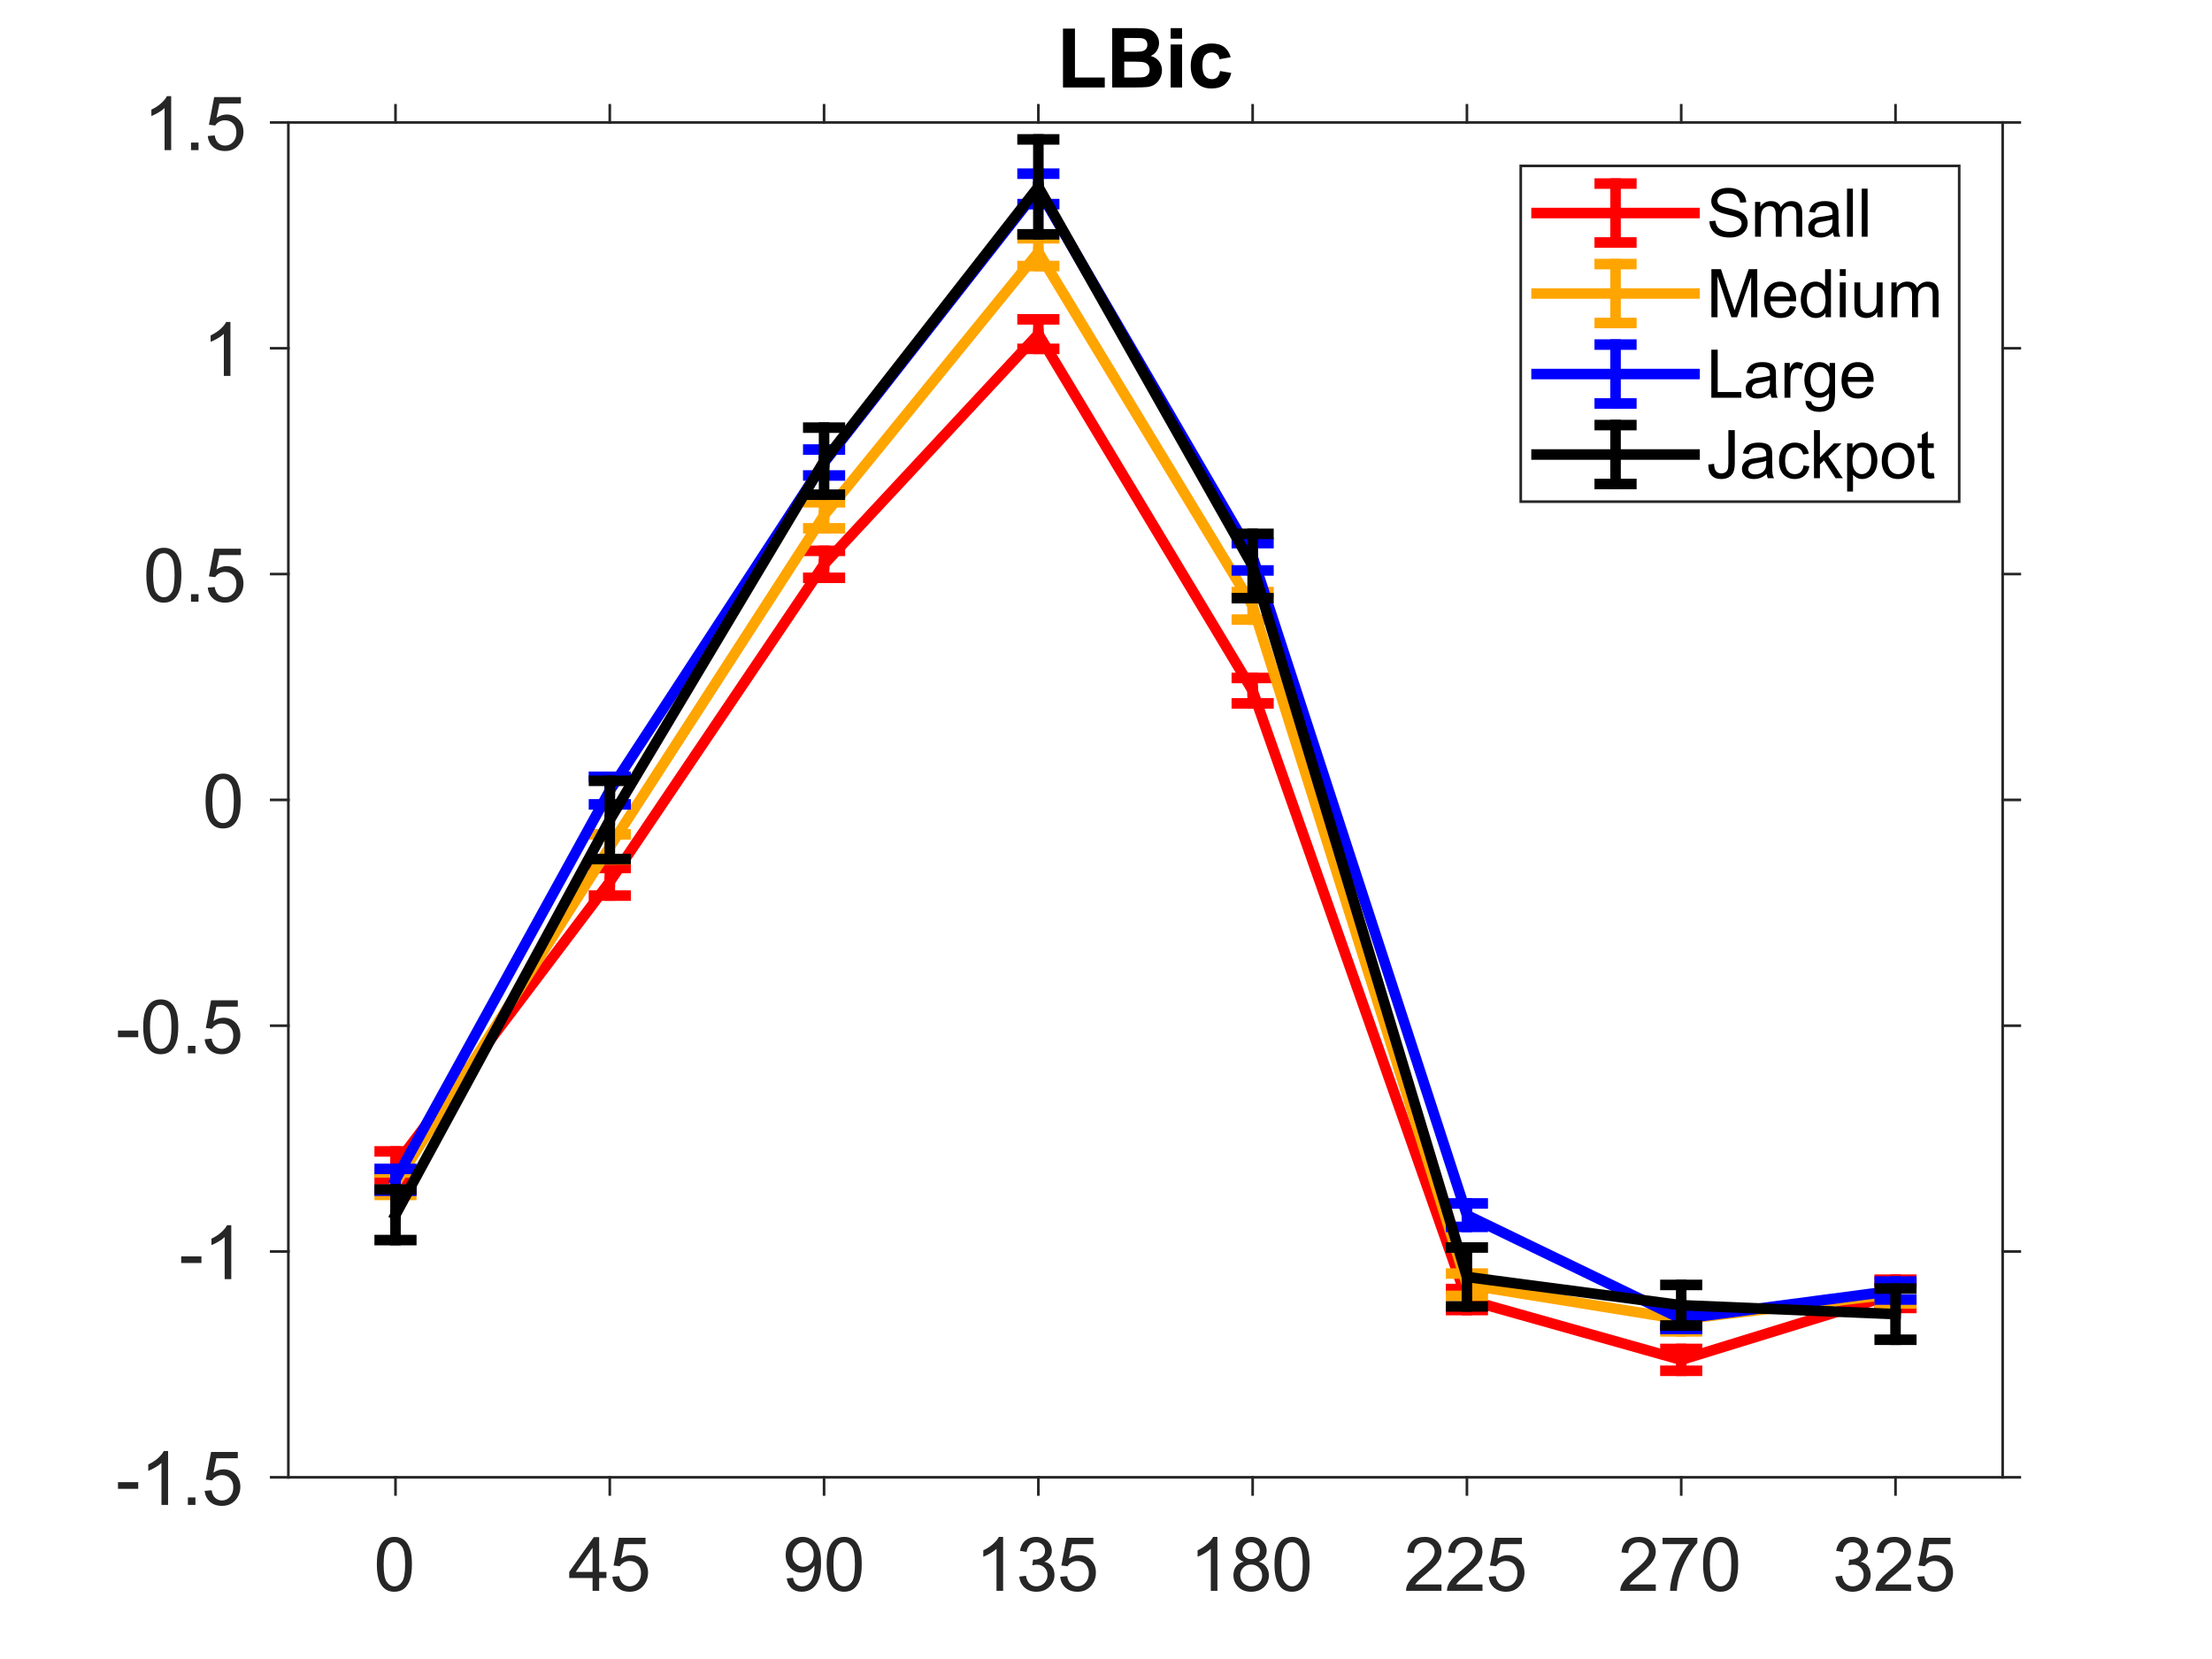 <?xml version="1.0"?>
<!DOCTYPE svg PUBLIC '-//W3C//DTD SVG 1.0//EN'
          'http://www.w3.org/TR/2001/REC-SVG-20010904/DTD/svg10.dtd'>
<svg xmlns:xlink="http://www.w3.org/1999/xlink" style="fill-opacity:1; color-rendering:auto; color-interpolation:auto; text-rendering:auto; stroke:black; stroke-linecap:square; stroke-miterlimit:10; shape-rendering:auto; stroke-opacity:1; fill:black; stroke-dasharray:none; font-weight:normal; stroke-width:1; font-family:'Dialog'; font-style:normal; stroke-linejoin:miter; font-size:12px; stroke-dashoffset:0; image-rendering:auto;" width="560" height="420" xmlns="http://www.w3.org/2000/svg"
><rect width="100%" height="100%" fill="#333333" stroke="none"/><!--Generated by the Batik Graphics2D SVG Generator--><defs id="genericDefs"
  /><g
  ><defs id="defs1"
    ><clipPath clipPathUnits="userSpaceOnUse" id="clipPath1"
      ><path d="M0 0 L560 0 L560 420 L0 420 L0 0 Z"
      /></clipPath
    ></defs
    ><g style="fill:white; stroke:white;"
    ><rect x="0" y="0" width="560" style="clip-path:url(#clipPath1); stroke:none;" height="420"
    /></g
    ><g style="fill:white; text-rendering:optimizeSpeed; color-rendering:optimizeSpeed; image-rendering:optimizeSpeed; shape-rendering:crispEdges; stroke:white; color-interpolation:sRGB;"
    ><rect x="0" width="560" height="420" y="0" style="stroke:none;"
      /><path style="stroke:none;" d="M73 374 L507 374 L507 31 L73 31 Z"
    /></g
    ><g style="fill:rgb(38,38,38); text-rendering:geometricPrecision; image-rendering:optimizeQuality; color-rendering:optimizeQuality; stroke-linejoin:round; stroke:rgb(38,38,38); color-interpolation:linearRGB; stroke-width:0.667;"
    ><line y2="374" style="fill:none;" x1="73" x2="507" y1="374"
      /><line y2="31" style="fill:none;" x1="73" x2="507" y1="31"
      /><line y2="378.34" style="fill:none;" x1="100.125" x2="100.125" y1="374"
      /><line y2="378.34" style="fill:none;" x1="154.375" x2="154.375" y1="374"
      /><line y2="378.34" style="fill:none;" x1="208.625" x2="208.625" y1="374"
      /><line y2="378.34" style="fill:none;" x1="262.875" x2="262.875" y1="374"
      /><line y2="378.34" style="fill:none;" x1="317.125" x2="317.125" y1="374"
      /><line y2="378.34" style="fill:none;" x1="371.375" x2="371.375" y1="374"
      /><line y2="378.34" style="fill:none;" x1="425.625" x2="425.625" y1="374"
      /><line y2="378.34" style="fill:none;" x1="479.875" x2="479.875" y1="374"
      /><line y2="26.66" style="fill:none;" x1="100.125" x2="100.125" y1="31"
      /><line y2="26.66" style="fill:none;" x1="154.375" x2="154.375" y1="31"
      /><line y2="26.66" style="fill:none;" x1="208.625" x2="208.625" y1="31"
      /><line y2="26.66" style="fill:none;" x1="262.875" x2="262.875" y1="31"
      /><line y2="26.66" style="fill:none;" x1="317.125" x2="317.125" y1="31"
      /><line y2="26.66" style="fill:none;" x1="371.375" x2="371.375" y1="31"
      /><line y2="26.66" style="fill:none;" x1="425.625" x2="425.625" y1="31"
      /><line y2="26.66" style="fill:none;" x1="479.875" x2="479.875" y1="31"
    /></g
    ><g transform="translate(100.125,384.74)" style="font-size:18.667px; fill:rgb(38,38,38); text-rendering:geometricPrecision; image-rendering:optimizeQuality; color-rendering:optimizeQuality; font-family:'Arial'; stroke:rgb(38,38,38); color-interpolation:linearRGB;"
    ><path style="stroke:none;" d="M-4.719 11.297 Q-4.719 8.875 -4.219 7.406 Q-3.719 5.938 -2.742 5.141 Q-1.766 4.344 -0.281 4.344 Q0.812 4.344 1.641 4.781 Q2.469 5.219 3.008 6.055 Q3.547 6.891 3.852 8.078 Q4.156 9.266 4.156 11.297 Q4.156 13.688 3.664 15.156 Q3.172 16.625 2.195 17.43 Q1.219 18.234 -0.281 18.234 Q-2.25 18.234 -3.359 16.828 Q-4.719 15.125 -4.719 11.297 ZM-3 11.297 Q-3 14.641 -2.211 15.75 Q-1.422 16.859 -0.281 16.859 Q0.875 16.859 1.656 15.742 Q2.438 14.625 2.438 11.297 Q2.438 7.938 1.656 6.828 Q0.875 5.719 -0.297 5.719 Q-1.453 5.719 -2.125 6.703 Q-3 7.938 -3 11.297 Z"
    /></g
    ><g transform="translate(154.375,384.74)" style="font-size:18.667px; fill:rgb(38,38,38); text-rendering:geometricPrecision; image-rendering:optimizeQuality; color-rendering:optimizeQuality; font-family:'Arial'; stroke:rgb(38,38,38); color-interpolation:linearRGB;"
    ><path style="stroke:none;" d="M-4.359 18 L-4.359 14.75 L-10.266 14.75 L-10.266 13.219 L-4.047 4.406 L-2.688 4.406 L-2.688 13.219 L-0.844 13.219 L-0.844 14.75 L-2.688 14.75 L-2.688 18 L-4.359 18 ZM-4.359 13.219 L-4.359 7.078 L-8.609 13.219 L-4.359 13.219 ZM0.657 14.438 L2.423 14.281 Q2.61 15.562 3.321 16.211 Q4.032 16.859 5.032 16.859 Q6.235 16.859 7.071 15.953 Q7.907 15.047 7.907 13.531 Q7.907 12.109 7.102 11.281 Q6.298 10.453 5.001 10.453 Q4.204 10.453 3.555 10.82 Q2.907 11.188 2.532 11.781 L0.954 11.578 L2.282 4.578 L9.048 4.578 L9.048 6.188 L3.61 6.188 L2.876 9.828 Q4.11 8.984 5.454 8.984 Q7.235 8.984 8.462 10.219 Q9.688 11.453 9.688 13.391 Q9.688 15.234 8.61 16.578 Q7.298 18.234 5.032 18.234 Q3.173 18.234 2.001 17.195 Q0.829 16.156 0.657 14.438 Z"
    /></g
    ><g transform="translate(208.625,384.74)" style="font-size:18.667px; fill:rgb(38,38,38); text-rendering:geometricPrecision; image-rendering:optimizeQuality; color-rendering:optimizeQuality; font-family:'Arial'; stroke:rgb(38,38,38); color-interpolation:linearRGB;"
    ><path style="stroke:none;" d="M-9.453 14.859 L-7.859 14.703 Q-7.656 15.844 -7.078 16.352 Q-6.5 16.859 -5.594 16.859 Q-4.828 16.859 -4.25 16.508 Q-3.672 16.156 -3.297 15.562 Q-2.922 14.969 -2.672 13.969 Q-2.422 12.969 -2.422 11.938 Q-2.422 11.828 -2.438 11.594 Q-2.938 12.391 -3.805 12.891 Q-4.672 13.391 -5.688 13.391 Q-7.375 13.391 -8.547 12.164 Q-9.719 10.938 -9.719 8.938 Q-9.719 6.859 -8.492 5.602 Q-7.266 4.344 -5.438 4.344 Q-4.109 4.344 -3.008 5.055 Q-1.906 5.766 -1.336 7.094 Q-0.766 8.422 -0.766 10.922 Q-0.766 13.531 -1.336 15.078 Q-1.906 16.625 -3.023 17.43 Q-4.141 18.234 -5.641 18.234 Q-7.234 18.234 -8.242 17.344 Q-9.25 16.453 -9.453 14.859 ZM-2.625 8.859 Q-2.625 7.422 -3.391 6.57 Q-4.156 5.719 -5.234 5.719 Q-6.344 5.719 -7.172 6.633 Q-8 7.547 -8 8.984 Q-8 10.297 -7.211 11.102 Q-6.422 11.906 -5.281 11.906 Q-4.109 11.906 -3.367 11.102 Q-2.625 10.297 -2.625 8.859 ZM0.657 11.297 Q0.657 8.875 1.157 7.406 Q1.657 5.938 2.634 5.141 Q3.61 4.344 5.095 4.344 Q6.188 4.344 7.016 4.781 Q7.845 5.219 8.383 6.055 Q8.923 6.891 9.227 8.078 Q9.532 9.266 9.532 11.297 Q9.532 13.688 9.04 15.156 Q8.548 16.625 7.571 17.43 Q6.595 18.234 5.095 18.234 Q3.126 18.234 2.016 16.828 Q0.657 15.125 0.657 11.297 ZM2.376 11.297 Q2.376 14.641 3.165 15.75 Q3.954 16.859 5.095 16.859 Q6.251 16.859 7.032 15.742 Q7.813 14.625 7.813 11.297 Q7.813 7.938 7.032 6.828 Q6.251 5.719 5.079 5.719 Q3.923 5.719 3.251 6.703 Q2.376 7.938 2.376 11.297 Z"
    /></g
    ><g transform="translate(262.875,384.74)" style="font-size:18.667px; fill:rgb(38,38,38); text-rendering:geometricPrecision; image-rendering:optimizeQuality; color-rendering:optimizeQuality; font-family:'Arial'; stroke:rgb(38,38,38); color-interpolation:linearRGB;"
    ><path style="stroke:none;" d="M-8.922 18 L-10.594 18 L-10.594 7.359 Q-11.188 7.938 -12.172 8.508 Q-13.156 9.078 -13.938 9.375 L-13.938 7.75 Q-12.531 7.094 -11.484 6.156 Q-10.438 5.219 -10 4.344 L-8.922 4.344 L-8.922 18 ZM-4.827 14.406 L-3.155 14.188 Q-2.874 15.609 -2.179 16.234 Q-1.484 16.859 -0.499 16.859 Q0.688 16.859 1.501 16.039 Q2.313 15.219 2.313 14.016 Q2.313 12.875 1.555 12.125 Q0.798 11.375 -0.359 11.375 Q-0.827 11.375 -1.53 11.562 L-1.343 10.094 Q-1.187 10.109 -1.077 10.109 Q-0.015 10.109 0.837 9.555 Q1.688 9 1.688 7.844 Q1.688 6.922 1.071 6.32 Q0.454 5.719 -0.53 5.719 Q-1.499 5.719 -2.148 6.328 Q-2.796 6.938 -2.984 8.172 L-4.655 7.875 Q-4.359 6.188 -3.273 5.266 Q-2.187 4.344 -0.562 4.344 Q0.548 4.344 1.485 4.82 Q2.423 5.297 2.915 6.125 Q3.407 6.953 3.407 7.875 Q3.407 8.766 2.938 9.484 Q2.47 10.203 1.532 10.641 Q2.751 10.906 3.415 11.789 Q4.079 12.672 4.079 13.984 Q4.079 15.766 2.782 17 Q1.485 18.234 -0.499 18.234 Q-2.296 18.234 -3.476 17.172 Q-4.655 16.109 -4.827 14.406 ZM5.533 14.438 L7.298 14.281 Q7.486 15.562 8.197 16.211 Q8.908 16.859 9.908 16.859 Q11.111 16.859 11.947 15.953 Q12.783 15.047 12.783 13.531 Q12.783 12.109 11.978 11.281 Q11.173 10.453 9.876 10.453 Q9.08 10.453 8.431 10.82 Q7.783 11.188 7.408 11.781 L5.83 11.578 L7.158 4.578 L13.923 4.578 L13.923 6.188 L8.486 6.188 L7.751 9.828 Q8.986 8.984 10.33 8.984 Q12.111 8.984 13.337 10.219 Q14.564 11.453 14.564 13.391 Q14.564 15.234 13.486 16.578 Q12.173 18.234 9.908 18.234 Q8.048 18.234 6.876 17.195 Q5.705 16.156 5.533 14.438 Z"
    /></g
    ><g transform="translate(317.125,384.74)" style="font-size:18.667px; fill:rgb(38,38,38); text-rendering:geometricPrecision; image-rendering:optimizeQuality; color-rendering:optimizeQuality; font-family:'Arial'; stroke:rgb(38,38,38); color-interpolation:linearRGB;"
    ><path style="stroke:none;" d="M-8.922 18 L-10.594 18 L-10.594 7.359 Q-11.188 7.938 -12.172 8.508 Q-13.156 9.078 -13.938 9.375 L-13.938 7.75 Q-12.531 7.094 -11.484 6.156 Q-10.438 5.219 -10 4.344 L-8.922 4.344 L-8.922 18 ZM-2.265 10.625 Q-3.312 10.25 -3.812 9.539 Q-4.312 8.828 -4.312 7.844 Q-4.312 6.359 -3.241 5.352 Q-2.171 4.344 -0.406 4.344 Q1.376 4.344 2.462 5.375 Q3.548 6.406 3.548 7.891 Q3.548 8.844 3.055 9.547 Q2.563 10.25 1.548 10.625 Q2.798 11.031 3.454 11.938 Q4.11 12.844 4.11 14.109 Q4.11 15.859 2.876 17.047 Q1.641 18.234 -0.374 18.234 Q-2.39 18.234 -3.624 17.039 Q-4.859 15.844 -4.859 14.062 Q-4.859 12.734 -4.187 11.844 Q-3.515 10.953 -2.265 10.625 ZM-2.593 7.797 Q-2.593 8.766 -1.976 9.375 Q-1.359 9.984 -0.359 9.984 Q0.595 9.984 1.212 9.375 Q1.829 8.766 1.829 7.891 Q1.829 6.969 1.196 6.344 Q0.563 5.719 -0.39 5.719 Q-1.343 5.719 -1.968 6.328 Q-2.593 6.938 -2.593 7.797 ZM-3.14 14.078 Q-3.14 14.797 -2.804 15.461 Q-2.468 16.125 -1.796 16.492 Q-1.124 16.859 -0.359 16.859 Q0.845 16.859 1.626 16.086 Q2.407 15.312 2.407 14.125 Q2.407 12.922 1.602 12.133 Q0.798 11.344 -0.406 11.344 Q-1.593 11.344 -2.366 12.125 Q-3.14 12.906 -3.14 14.078 ZM5.533 11.297 Q5.533 8.875 6.033 7.406 Q6.533 5.938 7.509 5.141 Q8.486 4.344 9.97 4.344 Q11.064 4.344 11.892 4.781 Q12.72 5.219 13.259 6.055 Q13.798 6.891 14.103 8.078 Q14.408 9.266 14.408 11.297 Q14.408 13.688 13.915 15.156 Q13.423 16.625 12.447 17.43 Q11.47 18.234 9.97 18.234 Q8.001 18.234 6.892 16.828 Q5.533 15.125 5.533 11.297 ZM7.251 11.297 Q7.251 14.641 8.04 15.75 Q8.83 16.859 9.97 16.859 Q11.126 16.859 11.908 15.742 Q12.689 14.625 12.689 11.297 Q12.689 7.938 11.908 6.828 Q11.126 5.719 9.955 5.719 Q8.798 5.719 8.126 6.703 Q7.251 7.938 7.251 11.297 Z"
    /></g
    ><g transform="translate(371.375,384.74)" style="font-size:18.667px; fill:rgb(38,38,38); text-rendering:geometricPrecision; image-rendering:optimizeQuality; color-rendering:optimizeQuality; font-family:'Arial'; stroke:rgb(38,38,38); color-interpolation:linearRGB;"
    ><path style="stroke:none;" d="M-6.438 16.391 L-6.438 18 L-15.422 18 Q-15.438 17.391 -15.234 16.844 Q-14.891 15.922 -14.133 15.031 Q-13.375 14.141 -11.953 12.969 Q-9.734 11.156 -8.953 10.094 Q-8.172 9.031 -8.172 8.078 Q-8.172 7.094 -8.883 6.406 Q-9.594 5.719 -10.734 5.719 Q-11.938 5.719 -12.664 6.445 Q-13.391 7.172 -13.391 8.453 L-15.109 8.281 Q-14.938 6.359 -13.781 5.352 Q-12.625 4.344 -10.688 4.344 Q-8.734 4.344 -7.594 5.43 Q-6.453 6.516 -6.453 8.125 Q-6.453 8.938 -6.789 9.727 Q-7.125 10.516 -7.898 11.383 Q-8.672 12.25 -10.469 13.781 Q-11.969 15.047 -12.398 15.492 Q-12.828 15.938 -13.109 16.391 L-6.438 16.391 ZM3.938 16.391 L3.938 18 L-5.046 18 Q-5.062 17.391 -4.859 16.844 Q-4.515 15.922 -3.757 15.031 Q-2.999 14.141 -1.577 12.969 Q0.641 11.156 1.423 10.094 Q2.204 9.031 2.204 8.078 Q2.204 7.094 1.493 6.406 Q0.782 5.719 -0.359 5.719 Q-1.562 5.719 -2.288 6.445 Q-3.015 7.172 -3.015 8.453 L-4.734 8.281 Q-4.562 6.359 -3.405 5.352 Q-2.249 4.344 -0.312 4.344 Q1.641 4.344 2.782 5.43 Q3.923 6.516 3.923 8.125 Q3.923 8.938 3.587 9.727 Q3.251 10.516 2.477 11.383 Q1.704 12.25 -0.093 13.781 Q-1.593 15.047 -2.023 15.492 Q-2.452 15.938 -2.734 16.391 L3.938 16.391 ZM5.533 14.438 L7.298 14.281 Q7.486 15.562 8.197 16.211 Q8.908 16.859 9.908 16.859 Q11.111 16.859 11.947 15.953 Q12.783 15.047 12.783 13.531 Q12.783 12.109 11.978 11.281 Q11.173 10.453 9.876 10.453 Q9.08 10.453 8.431 10.82 Q7.783 11.188 7.408 11.781 L5.83 11.578 L7.158 4.578 L13.923 4.578 L13.923 6.188 L8.486 6.188 L7.751 9.828 Q8.986 8.984 10.33 8.984 Q12.111 8.984 13.337 10.219 Q14.564 11.453 14.564 13.391 Q14.564 15.234 13.486 16.578 Q12.173 18.234 9.908 18.234 Q8.048 18.234 6.876 17.195 Q5.705 16.156 5.533 14.438 Z"
    /></g
    ><g transform="translate(425.625,384.74)" style="font-size:18.667px; fill:rgb(38,38,38); text-rendering:geometricPrecision; image-rendering:optimizeQuality; color-rendering:optimizeQuality; font-family:'Arial'; stroke:rgb(38,38,38); color-interpolation:linearRGB;"
    ><path style="stroke:none;" d="M-6.438 16.391 L-6.438 18 L-15.422 18 Q-15.438 17.391 -15.234 16.844 Q-14.891 15.922 -14.133 15.031 Q-13.375 14.141 -11.953 12.969 Q-9.734 11.156 -8.953 10.094 Q-8.172 9.031 -8.172 8.078 Q-8.172 7.094 -8.883 6.406 Q-9.594 5.719 -10.734 5.719 Q-11.938 5.719 -12.664 6.445 Q-13.391 7.172 -13.391 8.453 L-15.109 8.281 Q-14.938 6.359 -13.781 5.352 Q-12.625 4.344 -10.688 4.344 Q-8.734 4.344 -7.594 5.43 Q-6.453 6.516 -6.453 8.125 Q-6.453 8.938 -6.789 9.727 Q-7.125 10.516 -7.898 11.383 Q-8.672 12.25 -10.469 13.781 Q-11.969 15.047 -12.398 15.492 Q-12.828 15.938 -13.109 16.391 L-6.438 16.391 ZM-4.718 6.188 L-4.718 4.578 L4.079 4.578 L4.079 5.875 Q2.782 7.25 1.508 9.547 Q0.235 11.844 -0.468 14.266 Q-0.968 15.969 -1.109 18 L-2.827 18 Q-2.796 16.391 -2.195 14.117 Q-1.593 11.844 -0.46 9.734 Q0.673 7.625 1.938 6.188 L-4.718 6.188 ZM5.533 11.297 Q5.533 8.875 6.033 7.406 Q6.533 5.938 7.509 5.141 Q8.486 4.344 9.97 4.344 Q11.064 4.344 11.892 4.781 Q12.72 5.219 13.259 6.055 Q13.798 6.891 14.103 8.078 Q14.408 9.266 14.408 11.297 Q14.408 13.688 13.915 15.156 Q13.423 16.625 12.447 17.43 Q11.47 18.234 9.97 18.234 Q8.001 18.234 6.892 16.828 Q5.533 15.125 5.533 11.297 ZM7.251 11.297 Q7.251 14.641 8.04 15.75 Q8.83 16.859 9.97 16.859 Q11.126 16.859 11.908 15.742 Q12.689 14.625 12.689 11.297 Q12.689 7.938 11.908 6.828 Q11.126 5.719 9.955 5.719 Q8.798 5.719 8.126 6.703 Q7.251 7.938 7.251 11.297 Z"
    /></g
    ><g transform="translate(479.875,384.74)" style="font-size:18.667px; fill:rgb(38,38,38); text-rendering:geometricPrecision; image-rendering:optimizeQuality; color-rendering:optimizeQuality; font-family:'Arial'; stroke:rgb(38,38,38); color-interpolation:linearRGB;"
    ><path style="stroke:none;" d="M-15.203 14.406 L-13.531 14.188 Q-13.25 15.609 -12.555 16.234 Q-11.859 16.859 -10.875 16.859 Q-9.688 16.859 -8.875 16.039 Q-8.062 15.219 -8.062 14.016 Q-8.062 12.875 -8.82 12.125 Q-9.578 11.375 -10.734 11.375 Q-11.203 11.375 -11.906 11.562 L-11.719 10.094 Q-11.562 10.109 -11.453 10.109 Q-10.391 10.109 -9.539 9.555 Q-8.688 9 -8.688 7.844 Q-8.688 6.922 -9.305 6.32 Q-9.922 5.719 -10.906 5.719 Q-11.875 5.719 -12.523 6.328 Q-13.172 6.938 -13.359 8.172 L-15.031 7.875 Q-14.734 6.188 -13.648 5.266 Q-12.562 4.344 -10.938 4.344 Q-9.828 4.344 -8.891 4.82 Q-7.953 5.297 -7.461 6.125 Q-6.969 6.953 -6.969 7.875 Q-6.969 8.766 -7.438 9.484 Q-7.906 10.203 -8.844 10.641 Q-7.625 10.906 -6.961 11.789 Q-6.297 12.672 -6.297 13.984 Q-6.297 15.766 -7.594 17 Q-8.891 18.234 -10.875 18.234 Q-12.672 18.234 -13.852 17.172 Q-15.031 16.109 -15.203 14.406 ZM3.938 16.391 L3.938 18 L-5.046 18 Q-5.062 17.391 -4.859 16.844 Q-4.515 15.922 -3.757 15.031 Q-2.999 14.141 -1.577 12.969 Q0.641 11.156 1.423 10.094 Q2.204 9.031 2.204 8.078 Q2.204 7.094 1.493 6.406 Q0.782 5.719 -0.359 5.719 Q-1.562 5.719 -2.288 6.445 Q-3.015 7.172 -3.015 8.453 L-4.734 8.281 Q-4.562 6.359 -3.405 5.352 Q-2.249 4.344 -0.312 4.344 Q1.641 4.344 2.782 5.43 Q3.923 6.516 3.923 8.125 Q3.923 8.938 3.587 9.727 Q3.251 10.516 2.477 11.383 Q1.704 12.25 -0.093 13.781 Q-1.593 15.047 -2.023 15.492 Q-2.452 15.938 -2.734 16.391 L3.938 16.391 ZM5.533 14.438 L7.298 14.281 Q7.486 15.562 8.197 16.211 Q8.908 16.859 9.908 16.859 Q11.111 16.859 11.947 15.953 Q12.783 15.047 12.783 13.531 Q12.783 12.109 11.978 11.281 Q11.173 10.453 9.876 10.453 Q9.08 10.453 8.431 10.82 Q7.783 11.188 7.408 11.781 L5.83 11.578 L7.158 4.578 L13.923 4.578 L13.923 6.188 L8.486 6.188 L7.751 9.828 Q8.986 8.984 10.33 8.984 Q12.111 8.984 13.337 10.219 Q14.564 11.453 14.564 13.391 Q14.564 15.234 13.486 16.578 Q12.173 18.234 9.908 18.234 Q8.048 18.234 6.876 17.195 Q5.705 16.156 5.533 14.438 Z"
    /></g
    ><g style="fill:rgb(38,38,38); text-rendering:geometricPrecision; image-rendering:optimizeQuality; color-rendering:optimizeQuality; stroke-linejoin:round; stroke:rgb(38,38,38); color-interpolation:linearRGB; stroke-width:0.667;"
    ><line y2="31" style="fill:none;" x1="73" x2="73" y1="374"
      /><line y2="31" style="fill:none;" x1="507" x2="507" y1="374"
      /><line y2="374" style="fill:none;" x1="73" x2="68.66" y1="374"
      /><line y2="316.833" style="fill:none;" x1="73" x2="68.66" y1="316.833"
      /><line y2="259.667" style="fill:none;" x1="73" x2="68.66" y1="259.667"
      /><line y2="202.5" style="fill:none;" x1="73" x2="68.66" y1="202.5"
      /><line y2="145.333" style="fill:none;" x1="73" x2="68.66" y1="145.333"
      /><line y2="88.167" style="fill:none;" x1="73" x2="68.66" y1="88.167"
      /><line y2="31" style="fill:none;" x1="73" x2="68.66" y1="31"
      /><line y2="374" style="fill:none;" x1="507" x2="511.34" y1="374"
      /><line y2="316.833" style="fill:none;" x1="507" x2="511.34" y1="316.833"
      /><line y2="259.667" style="fill:none;" x1="507" x2="511.34" y1="259.667"
      /><line y2="202.5" style="fill:none;" x1="507" x2="511.34" y1="202.5"
      /><line y2="145.333" style="fill:none;" x1="507" x2="511.34" y1="145.333"
      /><line y2="88.167" style="fill:none;" x1="507" x2="511.34" y1="88.167"
      /><line y2="31" style="fill:none;" x1="507" x2="511.34" y1="31"
    /></g
    ><g transform="translate(62.26,374)" style="font-size:18.667px; fill:rgb(38,38,38); text-rendering:geometricPrecision; image-rendering:optimizeQuality; color-rendering:optimizeQuality; font-family:'Arial'; stroke:rgb(38,38,38); color-interpolation:linearRGB;"
    ><path style="stroke:none;" d="M-32.391 2.922 L-32.391 1.234 L-27.266 1.234 L-27.266 2.922 L-32.391 2.922 ZM-19.709 7 L-21.381 7 L-21.381 -3.641 Q-21.975 -3.062 -22.959 -2.492 Q-23.944 -1.922 -24.725 -1.625 L-24.725 -3.25 Q-23.319 -3.906 -22.272 -4.844 Q-21.225 -5.781 -20.787 -6.656 L-19.709 -6.656 L-19.709 7 ZM-14.693 7 L-14.693 5.094 L-12.787 5.094 L-12.787 7 L-14.693 7 ZM-10.447 3.438 L-8.681 3.281 Q-8.494 4.562 -7.783 5.211 Q-7.072 5.859 -6.072 5.859 Q-4.869 5.859 -4.033 4.953 Q-3.197 4.047 -3.197 2.531 Q-3.197 1.109 -4.002 0.281 Q-4.806 -0.547 -6.103 -0.547 Q-6.9 -0.547 -7.549 -0.18 Q-8.197 0.188 -8.572 0.781 L-10.15 0.578 L-8.822 -6.422 L-2.056 -6.422 L-2.056 -4.812 L-7.494 -4.812 L-8.228 -1.172 Q-6.994 -2.016 -5.65 -2.016 Q-3.869 -2.016 -2.642 -0.781 Q-1.416 0.453 -1.416 2.391 Q-1.416 4.234 -2.494 5.578 Q-3.806 7.234 -6.072 7.234 Q-7.931 7.234 -9.103 6.195 Q-10.275 5.156 -10.447 3.438 Z"
    /></g
    ><g transform="translate(62.26,316.833)" style="font-size:18.667px; fill:rgb(38,38,38); text-rendering:geometricPrecision; image-rendering:optimizeQuality; color-rendering:optimizeQuality; font-family:'Arial'; stroke:rgb(38,38,38); color-interpolation:linearRGB;"
    ><path style="stroke:none;" d="M-16.391 2.922 L-16.391 1.234 L-11.266 1.234 L-11.266 2.922 L-16.391 2.922 ZM-3.709 7 L-5.381 7 L-5.381 -3.641 Q-5.975 -3.062 -6.959 -2.492 Q-7.944 -1.922 -8.725 -1.625 L-8.725 -3.25 Q-7.319 -3.906 -6.272 -4.844 Q-5.225 -5.781 -4.787 -6.656 L-3.709 -6.656 L-3.709 7 Z"
    /></g
    ><g transform="translate(62.26,259.667)" style="font-size:18.667px; fill:rgb(38,38,38); text-rendering:geometricPrecision; image-rendering:optimizeQuality; color-rendering:optimizeQuality; font-family:'Arial'; stroke:rgb(38,38,38); color-interpolation:linearRGB;"
    ><path style="stroke:none;" d="M-32.391 2.922 L-32.391 1.234 L-27.266 1.234 L-27.266 2.922 L-32.391 2.922 ZM-26.006 0.297 Q-26.006 -2.125 -25.506 -3.594 Q-25.006 -5.062 -24.029 -5.859 Q-23.053 -6.656 -21.569 -6.656 Q-20.475 -6.656 -19.647 -6.219 Q-18.819 -5.781 -18.279 -4.945 Q-17.74 -4.109 -17.436 -2.922 Q-17.131 -1.734 -17.131 0.297 Q-17.131 2.688 -17.623 4.156 Q-18.115 5.625 -19.092 6.43 Q-20.069 7.234 -21.569 7.234 Q-23.537 7.234 -24.647 5.828 Q-26.006 4.125 -26.006 0.297 ZM-24.287 0.297 Q-24.287 3.641 -23.498 4.75 Q-22.709 5.859 -21.569 5.859 Q-20.412 5.859 -19.631 4.742 Q-18.85 3.625 -18.85 0.297 Q-18.85 -3.062 -19.631 -4.172 Q-20.412 -5.281 -21.584 -5.281 Q-22.74 -5.281 -23.412 -4.297 Q-24.287 -3.062 -24.287 0.297 ZM-14.693 7 L-14.693 5.094 L-12.787 5.094 L-12.787 7 L-14.693 7 ZM-10.447 3.438 L-8.681 3.281 Q-8.494 4.562 -7.783 5.211 Q-7.072 5.859 -6.072 5.859 Q-4.869 5.859 -4.033 4.953 Q-3.197 4.047 -3.197 2.531 Q-3.197 1.109 -4.002 0.281 Q-4.806 -0.547 -6.103 -0.547 Q-6.9 -0.547 -7.549 -0.18 Q-8.197 0.188 -8.572 0.781 L-10.15 0.578 L-8.822 -6.422 L-2.056 -6.422 L-2.056 -4.812 L-7.494 -4.812 L-8.228 -1.172 Q-6.994 -2.016 -5.65 -2.016 Q-3.869 -2.016 -2.642 -0.781 Q-1.416 0.453 -1.416 2.391 Q-1.416 4.234 -2.494 5.578 Q-3.806 7.234 -6.072 7.234 Q-7.931 7.234 -9.103 6.195 Q-10.275 5.156 -10.447 3.438 Z"
    /></g
    ><g transform="translate(62.26,202.5)" style="font-size:18.667px; fill:rgb(38,38,38); text-rendering:geometricPrecision; image-rendering:optimizeQuality; color-rendering:optimizeQuality; font-family:'Arial'; stroke:rgb(38,38,38); color-interpolation:linearRGB;"
    ><path style="stroke:none;" d="M-10.219 0.297 Q-10.219 -2.125 -9.719 -3.594 Q-9.219 -5.062 -8.242 -5.859 Q-7.266 -6.656 -5.781 -6.656 Q-4.688 -6.656 -3.859 -6.219 Q-3.031 -5.781 -2.492 -4.945 Q-1.953 -4.109 -1.648 -2.922 Q-1.344 -1.734 -1.344 0.297 Q-1.344 2.688 -1.836 4.156 Q-2.328 5.625 -3.305 6.43 Q-4.281 7.234 -5.781 7.234 Q-7.75 7.234 -8.859 5.828 Q-10.219 4.125 -10.219 0.297 ZM-8.5 0.297 Q-8.5 3.641 -7.711 4.75 Q-6.922 5.859 -5.781 5.859 Q-4.625 5.859 -3.844 4.742 Q-3.062 3.625 -3.062 0.297 Q-3.062 -3.062 -3.844 -4.172 Q-4.625 -5.281 -5.797 -5.281 Q-6.953 -5.281 -7.625 -4.297 Q-8.5 -3.062 -8.5 0.297 Z"
    /></g
    ><g transform="translate(62.26,145.333)" style="font-size:18.667px; fill:rgb(38,38,38); text-rendering:geometricPrecision; image-rendering:optimizeQuality; color-rendering:optimizeQuality; font-family:'Arial'; stroke:rgb(38,38,38); color-interpolation:linearRGB;"
    ><path style="stroke:none;" d="M-25.219 0.297 Q-25.219 -2.125 -24.719 -3.594 Q-24.219 -5.062 -23.242 -5.859 Q-22.266 -6.656 -20.781 -6.656 Q-19.688 -6.656 -18.859 -6.219 Q-18.031 -5.781 -17.492 -4.945 Q-16.953 -4.109 -16.648 -2.922 Q-16.344 -1.734 -16.344 0.297 Q-16.344 2.688 -16.836 4.156 Q-17.328 5.625 -18.305 6.43 Q-19.281 7.234 -20.781 7.234 Q-22.75 7.234 -23.859 5.828 Q-25.219 4.125 -25.219 0.297 ZM-23.5 0.297 Q-23.5 3.641 -22.711 4.75 Q-21.922 5.859 -20.781 5.859 Q-19.625 5.859 -18.844 4.742 Q-18.062 3.625 -18.062 0.297 Q-18.062 -3.062 -18.844 -4.172 Q-19.625 -5.281 -20.797 -5.281 Q-21.953 -5.281 -22.625 -4.297 Q-23.5 -3.062 -23.5 0.297 ZM-13.905 7 L-13.905 5.094 L-11.999 5.094 L-11.999 7 L-13.905 7 ZM-9.66 3.438 L-7.894 3.281 Q-7.707 4.562 -6.996 5.211 Q-6.285 5.859 -5.285 5.859 Q-4.082 5.859 -3.246 4.953 Q-2.41 4.047 -2.41 2.531 Q-2.41 1.109 -3.214 0.281 Q-4.019 -0.547 -5.316 -0.547 Q-6.113 -0.547 -6.761 -0.18 Q-7.41 0.188 -7.785 0.781 L-9.363 0.578 L-8.035 -6.422 L-1.269 -6.422 L-1.269 -4.812 L-6.707 -4.812 L-7.441 -1.172 Q-6.207 -2.016 -4.863 -2.016 Q-3.082 -2.016 -1.855 -0.781 Q-0.628 0.453 -0.628 2.391 Q-0.628 4.234 -1.707 5.578 Q-3.019 7.234 -5.285 7.234 Q-7.144 7.234 -8.316 6.195 Q-9.488 5.156 -9.66 3.438 Z"
    /></g
    ><g transform="translate(62.26,88.167)" style="font-size:18.667px; fill:rgb(38,38,38); text-rendering:geometricPrecision; image-rendering:optimizeQuality; color-rendering:optimizeQuality; font-family:'Arial'; stroke:rgb(38,38,38); color-interpolation:linearRGB;"
    ><path style="stroke:none;" d="M-3.922 7 L-5.594 7 L-5.594 -3.641 Q-6.188 -3.062 -7.172 -2.492 Q-8.156 -1.922 -8.938 -1.625 L-8.938 -3.25 Q-7.531 -3.906 -6.484 -4.844 Q-5.438 -5.781 -5 -6.656 L-3.922 -6.656 L-3.922 7 Z"
    /></g
    ><g transform="translate(62.26,31)" style="font-size:18.667px; fill:rgb(38,38,38); text-rendering:geometricPrecision; image-rendering:optimizeQuality; color-rendering:optimizeQuality; font-family:'Arial'; stroke:rgb(38,38,38); color-interpolation:linearRGB;"
    ><path style="stroke:none;" d="M-18.922 7 L-20.594 7 L-20.594 -3.641 Q-21.188 -3.062 -22.172 -2.492 Q-23.156 -1.922 -23.938 -1.625 L-23.938 -3.25 Q-22.531 -3.906 -21.484 -4.844 Q-20.438 -5.781 -20 -6.656 L-18.922 -6.656 L-18.922 7 ZM-13.905 7 L-13.905 5.094 L-11.999 5.094 L-11.999 7 L-13.905 7 ZM-9.66 3.438 L-7.894 3.281 Q-7.707 4.562 -6.996 5.211 Q-6.285 5.859 -5.285 5.859 Q-4.082 5.859 -3.246 4.953 Q-2.41 4.047 -2.41 2.531 Q-2.41 1.109 -3.214 0.281 Q-4.019 -0.547 -5.316 -0.547 Q-6.113 -0.547 -6.761 -0.18 Q-7.41 0.188 -7.785 0.781 L-9.363 0.578 L-8.035 -6.422 L-1.269 -6.422 L-1.269 -4.812 L-6.707 -4.812 L-7.441 -1.172 Q-6.207 -2.016 -4.863 -2.016 Q-3.082 -2.016 -1.855 -0.781 Q-0.628 0.453 -0.628 2.391 Q-0.628 4.234 -1.707 5.578 Q-3.019 7.234 -5.285 7.234 Q-7.144 7.234 -8.316 6.195 Q-9.488 5.156 -9.66 3.438 Z"
    /></g
    ><g transform="translate(290,27.15)" style="font-size:20.533px; text-rendering:geometricPrecision; image-rendering:optimizeQuality; color-rendering:optimizeQuality; font-family:'Arial'; color-interpolation:linearRGB; font-weight:bold;"
    ><path style="stroke:none;" d="M-20.891 -5 L-20.891 -19.906 L-17.859 -19.906 L-17.859 -7.531 L-10.312 -7.531 L-10.312 -5 L-20.891 -5 ZM-8.427 -20.031 L-2.412 -20.031 Q-0.631 -20.031 0.244 -19.883 Q1.119 -19.734 1.815 -19.266 Q2.51 -18.797 2.971 -18.008 Q3.432 -17.219 3.432 -16.25 Q3.432 -15.188 2.862 -14.305 Q2.291 -13.422 1.323 -12.984 Q2.698 -12.594 3.432 -11.625 Q4.166 -10.656 4.166 -9.359 Q4.166 -8.328 3.69 -7.359 Q3.213 -6.391 2.393 -5.812 Q1.573 -5.234 0.354 -5.109 Q-0.396 -5.016 -3.302 -5 L-8.427 -5 L-8.427 -20.031 ZM-5.381 -17.531 L-5.381 -14.047 L-3.396 -14.047 Q-1.615 -14.047 -1.193 -14.109 Q-0.412 -14.203 0.034 -14.648 Q0.479 -15.094 0.479 -15.812 Q0.479 -16.516 0.096 -16.953 Q-0.287 -17.391 -1.052 -17.484 Q-1.506 -17.531 -3.646 -17.531 L-5.381 -17.531 ZM-5.381 -11.547 L-5.381 -7.531 L-2.568 -7.531 Q-0.927 -7.531 -0.49 -7.625 Q0.182 -7.75 0.612 -8.227 Q1.041 -8.703 1.041 -9.5 Q1.041 -10.172 0.713 -10.648 Q0.385 -11.125 -0.24 -11.336 Q-0.865 -11.547 -2.927 -11.547 L-5.381 -11.547 ZM6.368 -17.359 L6.368 -20.031 L9.259 -20.031 L9.259 -17.359 L6.368 -17.359 ZM6.368 -5 L6.368 -15.891 L9.259 -15.891 L9.259 -5 L6.368 -5 ZM21.573 -12.672 L18.729 -12.156 Q18.588 -13.016 18.08 -13.445 Q17.573 -13.875 16.76 -13.875 Q15.682 -13.875 15.041 -13.133 Q14.401 -12.391 14.401 -10.641 Q14.401 -8.703 15.057 -7.906 Q15.713 -7.109 16.807 -7.109 Q17.635 -7.109 18.151 -7.57 Q18.666 -8.031 18.885 -9.172 L21.713 -8.688 Q21.276 -6.75 20.026 -5.75 Q18.776 -4.75 16.666 -4.75 Q14.291 -4.75 12.869 -6.258 Q11.448 -7.766 11.448 -10.438 Q11.448 -13.125 12.869 -14.633 Q14.291 -16.141 16.729 -16.141 Q18.713 -16.141 19.885 -15.281 Q21.057 -14.422 21.573 -12.672 Z"
    /></g
    ><g style="stroke-linecap:butt; fill:red; text-rendering:geometricPrecision; image-rendering:optimizeQuality; color-rendering:optimizeQuality; stroke-linejoin:round; stroke:red; color-interpolation:linearRGB; stroke-width:2.667;"
    ><line y2="298.534" style="fill:none;" x1="100.125" x2="100.125" y1="295.015"
      /><line y2="226.734" style="fill:none;" x1="154.375" x2="154.375" y1="223.233"
      /><line y2="146.282" style="fill:none;" x1="208.625" x2="208.625" y1="142.866"
      /><line y2="88.318" style="fill:none;" x1="262.875" x2="262.875" y1="84.583"
      /><line y2="178.074" style="fill:none;" x1="317.125" x2="317.125" y1="174.856"
      /><line y2="331.661" style="fill:none;" x1="371.375" x2="371.375" y1="328.996"
      /><line y2="347.036" style="fill:none;" x1="425.625" x2="425.625" y1="344.271"
      /><line y2="331.131" style="fill:none;" x1="479.875" x2="479.875" y1="327.551"
      /><line y2="291.497" style="fill:none;" x1="100.125" x2="100.125" y1="295.015"
      /><line y2="219.731" style="fill:none;" x1="154.375" x2="154.375" y1="223.233"
      /><line y2="139.451" style="fill:none;" x1="208.625" x2="208.625" y1="142.866"
      /><line y2="80.847" style="fill:none;" x1="262.875" x2="262.875" y1="84.583"
      /><line y2="171.637" style="fill:none;" x1="317.125" x2="317.125" y1="174.856"
      /><line y2="326.332" style="fill:none;" x1="371.375" x2="371.375" y1="328.996"
      /><line y2="341.505" style="fill:none;" x1="425.625" x2="425.625" y1="344.271"
      /><line y2="323.972" style="fill:none;" x1="479.875" x2="479.875" y1="327.551"
      /><path d="M100.125 295.015 L154.375 223.233 L208.625 142.866 L262.875 84.583 L317.125 174.856 L371.375 328.996 L425.625 344.271 L479.875 327.551" style="fill:none; fill-rule:evenodd;"
    /></g
    ><g transform="translate(100.125,298.534)" style="fill:red; text-rendering:geometricPrecision; color-rendering:optimizeQuality; image-rendering:optimizeQuality; color-interpolation:linearRGB; stroke:red;"
    ><path style="stroke:none;" d="M-4 0 L4 0"
    /></g
    ><g transform="translate(100.125,298.534)" style="stroke-linecap:butt; fill:red; text-rendering:geometricPrecision; color-rendering:optimizeQuality; image-rendering:optimizeQuality; stroke:red; color-interpolation:linearRGB; stroke-width:2.667;"
    ><path style="fill:none;" d="M-4 0 L4 0"
    /></g
    ><g transform="translate(154.375,226.734)" style="fill:red; text-rendering:geometricPrecision; color-rendering:optimizeQuality; image-rendering:optimizeQuality; color-interpolation:linearRGB; stroke:red;"
    ><path style="stroke:none;" d="M-4 0 L4 0"
    /></g
    ><g transform="translate(154.375,226.734)" style="stroke-linecap:butt; fill:red; text-rendering:geometricPrecision; color-rendering:optimizeQuality; image-rendering:optimizeQuality; stroke:red; color-interpolation:linearRGB; stroke-width:2.667;"
    ><path style="fill:none;" d="M-4 0 L4 0"
    /></g
    ><g transform="translate(208.625,146.282)" style="fill:red; text-rendering:geometricPrecision; color-rendering:optimizeQuality; image-rendering:optimizeQuality; color-interpolation:linearRGB; stroke:red;"
    ><path style="stroke:none;" d="M-4 0 L4 0"
    /></g
    ><g transform="translate(208.625,146.282)" style="stroke-linecap:butt; fill:red; text-rendering:geometricPrecision; color-rendering:optimizeQuality; image-rendering:optimizeQuality; stroke:red; color-interpolation:linearRGB; stroke-width:2.667;"
    ><path style="fill:none;" d="M-4 0 L4 0"
    /></g
    ><g transform="translate(262.875,88.318)" style="fill:red; text-rendering:geometricPrecision; color-rendering:optimizeQuality; image-rendering:optimizeQuality; color-interpolation:linearRGB; stroke:red;"
    ><path style="stroke:none;" d="M-4 0 L4 0"
    /></g
    ><g transform="translate(262.875,88.318)" style="stroke-linecap:butt; fill:red; text-rendering:geometricPrecision; color-rendering:optimizeQuality; image-rendering:optimizeQuality; stroke:red; color-interpolation:linearRGB; stroke-width:2.667;"
    ><path style="fill:none;" d="M-4 0 L4 0"
    /></g
    ><g transform="translate(317.125,178.074)" style="fill:red; text-rendering:geometricPrecision; color-rendering:optimizeQuality; image-rendering:optimizeQuality; color-interpolation:linearRGB; stroke:red;"
    ><path style="stroke:none;" d="M-4 0 L4 0"
    /></g
    ><g transform="translate(317.125,178.074)" style="stroke-linecap:butt; fill:red; text-rendering:geometricPrecision; color-rendering:optimizeQuality; image-rendering:optimizeQuality; stroke:red; color-interpolation:linearRGB; stroke-width:2.667;"
    ><path style="fill:none;" d="M-4 0 L4 0"
    /></g
    ><g transform="translate(371.375,331.661)" style="fill:red; text-rendering:geometricPrecision; color-rendering:optimizeQuality; image-rendering:optimizeQuality; color-interpolation:linearRGB; stroke:red;"
    ><path style="stroke:none;" d="M-4 0 L4 0"
    /></g
    ><g transform="translate(371.375,331.661)" style="stroke-linecap:butt; fill:red; text-rendering:geometricPrecision; color-rendering:optimizeQuality; image-rendering:optimizeQuality; stroke:red; color-interpolation:linearRGB; stroke-width:2.667;"
    ><path style="fill:none;" d="M-4 0 L4 0"
    /></g
    ><g transform="translate(425.625,347.036)" style="fill:red; text-rendering:geometricPrecision; color-rendering:optimizeQuality; image-rendering:optimizeQuality; color-interpolation:linearRGB; stroke:red;"
    ><path style="stroke:none;" d="M-4 0 L4 0"
    /></g
    ><g transform="translate(425.625,347.036)" style="stroke-linecap:butt; fill:red; text-rendering:geometricPrecision; color-rendering:optimizeQuality; image-rendering:optimizeQuality; stroke:red; color-interpolation:linearRGB; stroke-width:2.667;"
    ><path style="fill:none;" d="M-4 0 L4 0"
    /></g
    ><g transform="translate(479.875,331.131)" style="fill:red; text-rendering:geometricPrecision; color-rendering:optimizeQuality; image-rendering:optimizeQuality; color-interpolation:linearRGB; stroke:red;"
    ><path style="stroke:none;" d="M-4 0 L4 0"
    /></g
    ><g transform="translate(479.875,331.131)" style="stroke-linecap:butt; fill:red; text-rendering:geometricPrecision; color-rendering:optimizeQuality; image-rendering:optimizeQuality; stroke:red; color-interpolation:linearRGB; stroke-width:2.667;"
    ><path style="fill:none;" d="M-4 0 L4 0"
    /></g
    ><g transform="translate(100.125,291.497)" style="fill:red; text-rendering:geometricPrecision; color-rendering:optimizeQuality; image-rendering:optimizeQuality; color-interpolation:linearRGB; stroke:red;"
    ><path style="stroke:none;" d="M-4 0 L4 0"
    /></g
    ><g transform="translate(100.125,291.497)" style="stroke-linecap:butt; fill:red; text-rendering:geometricPrecision; color-rendering:optimizeQuality; image-rendering:optimizeQuality; stroke:red; color-interpolation:linearRGB; stroke-width:2.667;"
    ><path style="fill:none;" d="M-4 0 L4 0"
    /></g
    ><g transform="translate(154.375,219.731)" style="fill:red; text-rendering:geometricPrecision; color-rendering:optimizeQuality; image-rendering:optimizeQuality; color-interpolation:linearRGB; stroke:red;"
    ><path style="stroke:none;" d="M-4 0 L4 0"
    /></g
    ><g transform="translate(154.375,219.731)" style="stroke-linecap:butt; fill:red; text-rendering:geometricPrecision; color-rendering:optimizeQuality; image-rendering:optimizeQuality; stroke:red; color-interpolation:linearRGB; stroke-width:2.667;"
    ><path style="fill:none;" d="M-4 0 L4 0"
    /></g
    ><g transform="translate(208.625,139.451)" style="fill:red; text-rendering:geometricPrecision; color-rendering:optimizeQuality; image-rendering:optimizeQuality; color-interpolation:linearRGB; stroke:red;"
    ><path style="stroke:none;" d="M-4 0 L4 0"
    /></g
    ><g transform="translate(208.625,139.451)" style="stroke-linecap:butt; fill:red; text-rendering:geometricPrecision; color-rendering:optimizeQuality; image-rendering:optimizeQuality; stroke:red; color-interpolation:linearRGB; stroke-width:2.667;"
    ><path style="fill:none;" d="M-4 0 L4 0"
    /></g
    ><g transform="translate(262.875,80.847)" style="fill:red; text-rendering:geometricPrecision; color-rendering:optimizeQuality; image-rendering:optimizeQuality; color-interpolation:linearRGB; stroke:red;"
    ><path style="stroke:none;" d="M-4 0 L4 0"
    /></g
    ><g transform="translate(262.875,80.847)" style="stroke-linecap:butt; fill:red; text-rendering:geometricPrecision; color-rendering:optimizeQuality; image-rendering:optimizeQuality; stroke:red; color-interpolation:linearRGB; stroke-width:2.667;"
    ><path style="fill:none;" d="M-4 0 L4 0"
    /></g
    ><g transform="translate(317.125,171.637)" style="fill:red; text-rendering:geometricPrecision; color-rendering:optimizeQuality; image-rendering:optimizeQuality; color-interpolation:linearRGB; stroke:red;"
    ><path style="stroke:none;" d="M-4 0 L4 0"
    /></g
    ><g transform="translate(317.125,171.637)" style="stroke-linecap:butt; fill:red; text-rendering:geometricPrecision; color-rendering:optimizeQuality; image-rendering:optimizeQuality; stroke:red; color-interpolation:linearRGB; stroke-width:2.667;"
    ><path style="fill:none;" d="M-4 0 L4 0"
    /></g
    ><g transform="translate(371.375,326.332)" style="fill:red; text-rendering:geometricPrecision; color-rendering:optimizeQuality; image-rendering:optimizeQuality; color-interpolation:linearRGB; stroke:red;"
    ><path style="stroke:none;" d="M-4 0 L4 0"
    /></g
    ><g transform="translate(371.375,326.332)" style="stroke-linecap:butt; fill:red; text-rendering:geometricPrecision; color-rendering:optimizeQuality; image-rendering:optimizeQuality; stroke:red; color-interpolation:linearRGB; stroke-width:2.667;"
    ><path style="fill:none;" d="M-4 0 L4 0"
    /></g
    ><g transform="translate(425.625,341.505)" style="fill:red; text-rendering:geometricPrecision; color-rendering:optimizeQuality; image-rendering:optimizeQuality; color-interpolation:linearRGB; stroke:red;"
    ><path style="stroke:none;" d="M-4 0 L4 0"
    /></g
    ><g transform="translate(425.625,341.505)" style="stroke-linecap:butt; fill:red; text-rendering:geometricPrecision; color-rendering:optimizeQuality; image-rendering:optimizeQuality; stroke:red; color-interpolation:linearRGB; stroke-width:2.667;"
    ><path style="fill:none;" d="M-4 0 L4 0"
    /></g
    ><g transform="translate(479.875,323.972)" style="fill:red; text-rendering:geometricPrecision; color-rendering:optimizeQuality; image-rendering:optimizeQuality; color-interpolation:linearRGB; stroke:red;"
    ><path style="stroke:none;" d="M-4 0 L4 0"
    /></g
    ><g transform="translate(479.875,323.972)" style="stroke-linecap:butt; fill:red; text-rendering:geometricPrecision; color-rendering:optimizeQuality; image-rendering:optimizeQuality; stroke:red; color-interpolation:linearRGB; stroke-width:2.667;"
    ><path style="fill:none;" d="M-4 0 L4 0"
      /><line transform="translate(-479.875,-323.972)" x1="100.125" x2="100.125" y1="299.66" style="fill:none; stroke-linejoin:round; stroke:rgb(255,165,0);" y2="302.508"
      /><line transform="translate(-479.875,-323.972)" x1="154.375" x2="154.375" y1="214.399" style="fill:none; stroke-linejoin:round; stroke:rgb(255,165,0);" y2="217.573"
      /><line transform="translate(-479.875,-323.972)" x1="208.625" x2="208.625" y1="130.453" style="fill:none; stroke-linejoin:round; stroke:rgb(255,165,0);" y2="133.751"
      /><line transform="translate(-479.875,-323.972)" x1="262.875" x2="262.875" y1="63.841" style="fill:none; stroke-linejoin:round; stroke:rgb(255,165,0);" y2="67.353"
      /><line transform="translate(-479.875,-323.972)" x1="317.125" x2="317.125" y1="153.379" style="fill:none; stroke-linejoin:round; stroke:rgb(255,165,0);" y2="156.857"
      /><line transform="translate(-479.875,-323.972)" x1="371.375" x2="371.375" y1="325.244" style="fill:none; stroke-linejoin:round; stroke:rgb(255,165,0);" y2="328.069"
      /><line transform="translate(-479.875,-323.972)" x1="425.625" x2="425.625" y1="334.01" style="fill:none; stroke-linejoin:round; stroke:rgb(255,165,0);" y2="337.052"
      /><line transform="translate(-479.875,-323.972)" x1="479.875" x2="479.875" y1="327.518" style="fill:none; stroke-linejoin:round; stroke:rgb(255,165,0);" y2="329.986"
      /><line transform="translate(-479.875,-323.972)" x1="100.125" x2="100.125" y1="299.66" style="fill:none; stroke-linejoin:round; stroke:rgb(255,165,0);" y2="296.811"
      /><line transform="translate(-479.875,-323.972)" x1="154.375" x2="154.375" y1="214.399" style="fill:none; stroke-linejoin:round; stroke:rgb(255,165,0);" y2="211.224"
      /><line transform="translate(-479.875,-323.972)" x1="208.625" x2="208.625" y1="130.453" style="fill:none; stroke-linejoin:round; stroke:rgb(255,165,0);" y2="127.155"
      /><line transform="translate(-479.875,-323.972)" x1="262.875" x2="262.875" y1="63.841" style="fill:none; stroke-linejoin:round; stroke:rgb(255,165,0);" y2="60.328"
      /><line transform="translate(-479.875,-323.972)" x1="317.125" x2="317.125" y1="153.379" style="fill:none; stroke-linejoin:round; stroke:rgb(255,165,0);" y2="149.9"
      /><line transform="translate(-479.875,-323.972)" x1="371.375" x2="371.375" y1="325.244" style="fill:none; stroke-linejoin:round; stroke:rgb(255,165,0);" y2="322.419"
      /><line transform="translate(-479.875,-323.972)" x1="425.625" x2="425.625" y1="334.01" style="fill:none; stroke-linejoin:round; stroke:rgb(255,165,0);" y2="330.968"
      /><line transform="translate(-479.875,-323.972)" x1="479.875" x2="479.875" y1="327.518" style="fill:none; stroke-linejoin:round; stroke:rgb(255,165,0);" y2="325.05"
      /><path transform="translate(-479.875,-323.972)" style="fill:none; fill-rule:evenodd; stroke:rgb(255,165,0); stroke-linejoin:round;" d="M100.125 299.66 L154.375 214.399 L208.625 130.453 L262.875 63.841 L317.125 153.379 L371.375 325.244 L425.625 334.01 L479.875 327.518"
    /></g
    ><g transform="translate(100.125,302.508)" style="fill:rgb(255,165,0); text-rendering:geometricPrecision; color-rendering:optimizeQuality; image-rendering:optimizeQuality; color-interpolation:linearRGB; stroke:rgb(255,165,0);"
    ><path style="stroke:none;" d="M-4 0 L4 0"
    /></g
    ><g transform="translate(100.125,302.508)" style="stroke-linecap:butt; fill:rgb(255,165,0); text-rendering:geometricPrecision; color-rendering:optimizeQuality; image-rendering:optimizeQuality; stroke:rgb(255,165,0); color-interpolation:linearRGB; stroke-width:2.667;"
    ><path style="fill:none;" d="M-4 0 L4 0"
    /></g
    ><g transform="translate(154.375,217.573)" style="fill:rgb(255,165,0); text-rendering:geometricPrecision; color-rendering:optimizeQuality; image-rendering:optimizeQuality; color-interpolation:linearRGB; stroke:rgb(255,165,0);"
    ><path style="stroke:none;" d="M-4 0 L4 0"
    /></g
    ><g transform="translate(154.375,217.573)" style="stroke-linecap:butt; fill:rgb(255,165,0); text-rendering:geometricPrecision; color-rendering:optimizeQuality; image-rendering:optimizeQuality; stroke:rgb(255,165,0); color-interpolation:linearRGB; stroke-width:2.667;"
    ><path style="fill:none;" d="M-4 0 L4 0"
    /></g
    ><g transform="translate(208.625,133.751)" style="fill:rgb(255,165,0); text-rendering:geometricPrecision; color-rendering:optimizeQuality; image-rendering:optimizeQuality; color-interpolation:linearRGB; stroke:rgb(255,165,0);"
    ><path style="stroke:none;" d="M-4 0 L4 0"
    /></g
    ><g transform="translate(208.625,133.751)" style="stroke-linecap:butt; fill:rgb(255,165,0); text-rendering:geometricPrecision; color-rendering:optimizeQuality; image-rendering:optimizeQuality; stroke:rgb(255,165,0); color-interpolation:linearRGB; stroke-width:2.667;"
    ><path style="fill:none;" d="M-4 0 L4 0"
    /></g
    ><g transform="translate(262.875,67.353)" style="fill:rgb(255,165,0); text-rendering:geometricPrecision; color-rendering:optimizeQuality; image-rendering:optimizeQuality; color-interpolation:linearRGB; stroke:rgb(255,165,0);"
    ><path style="stroke:none;" d="M-4 0 L4 0"
    /></g
    ><g transform="translate(262.875,67.353)" style="stroke-linecap:butt; fill:rgb(255,165,0); text-rendering:geometricPrecision; color-rendering:optimizeQuality; image-rendering:optimizeQuality; stroke:rgb(255,165,0); color-interpolation:linearRGB; stroke-width:2.667;"
    ><path style="fill:none;" d="M-4 0 L4 0"
    /></g
    ><g transform="translate(317.125,156.857)" style="fill:rgb(255,165,0); text-rendering:geometricPrecision; color-rendering:optimizeQuality; image-rendering:optimizeQuality; color-interpolation:linearRGB; stroke:rgb(255,165,0);"
    ><path style="stroke:none;" d="M-4 0 L4 0"
    /></g
    ><g transform="translate(317.125,156.857)" style="stroke-linecap:butt; fill:rgb(255,165,0); text-rendering:geometricPrecision; color-rendering:optimizeQuality; image-rendering:optimizeQuality; stroke:rgb(255,165,0); color-interpolation:linearRGB; stroke-width:2.667;"
    ><path style="fill:none;" d="M-4 0 L4 0"
    /></g
    ><g transform="translate(371.375,328.069)" style="fill:rgb(255,165,0); text-rendering:geometricPrecision; color-rendering:optimizeQuality; image-rendering:optimizeQuality; color-interpolation:linearRGB; stroke:rgb(255,165,0);"
    ><path style="stroke:none;" d="M-4 0 L4 0"
    /></g
    ><g transform="translate(371.375,328.069)" style="stroke-linecap:butt; fill:rgb(255,165,0); text-rendering:geometricPrecision; color-rendering:optimizeQuality; image-rendering:optimizeQuality; stroke:rgb(255,165,0); color-interpolation:linearRGB; stroke-width:2.667;"
    ><path style="fill:none;" d="M-4 0 L4 0"
    /></g
    ><g transform="translate(425.625,337.052)" style="fill:rgb(255,165,0); text-rendering:geometricPrecision; color-rendering:optimizeQuality; image-rendering:optimizeQuality; color-interpolation:linearRGB; stroke:rgb(255,165,0);"
    ><path style="stroke:none;" d="M-4 0 L4 0"
    /></g
    ><g transform="translate(425.625,337.052)" style="stroke-linecap:butt; fill:rgb(255,165,0); text-rendering:geometricPrecision; color-rendering:optimizeQuality; image-rendering:optimizeQuality; stroke:rgb(255,165,0); color-interpolation:linearRGB; stroke-width:2.667;"
    ><path style="fill:none;" d="M-4 0 L4 0"
    /></g
    ><g transform="translate(479.875,329.986)" style="fill:rgb(255,165,0); text-rendering:geometricPrecision; color-rendering:optimizeQuality; image-rendering:optimizeQuality; color-interpolation:linearRGB; stroke:rgb(255,165,0);"
    ><path style="stroke:none;" d="M-4 0 L4 0"
    /></g
    ><g transform="translate(479.875,329.986)" style="stroke-linecap:butt; fill:rgb(255,165,0); text-rendering:geometricPrecision; color-rendering:optimizeQuality; image-rendering:optimizeQuality; stroke:rgb(255,165,0); color-interpolation:linearRGB; stroke-width:2.667;"
    ><path style="fill:none;" d="M-4 0 L4 0"
    /></g
    ><g transform="translate(100.125,296.811)" style="fill:rgb(255,165,0); text-rendering:geometricPrecision; color-rendering:optimizeQuality; image-rendering:optimizeQuality; color-interpolation:linearRGB; stroke:rgb(255,165,0);"
    ><path style="stroke:none;" d="M-4 0 L4 0"
    /></g
    ><g transform="translate(100.125,296.811)" style="stroke-linecap:butt; fill:rgb(255,165,0); text-rendering:geometricPrecision; color-rendering:optimizeQuality; image-rendering:optimizeQuality; stroke:rgb(255,165,0); color-interpolation:linearRGB; stroke-width:2.667;"
    ><path style="fill:none;" d="M-4 0 L4 0"
    /></g
    ><g transform="translate(154.375,211.224)" style="fill:rgb(255,165,0); text-rendering:geometricPrecision; color-rendering:optimizeQuality; image-rendering:optimizeQuality; color-interpolation:linearRGB; stroke:rgb(255,165,0);"
    ><path style="stroke:none;" d="M-4 0 L4 0"
    /></g
    ><g transform="translate(154.375,211.224)" style="stroke-linecap:butt; fill:rgb(255,165,0); text-rendering:geometricPrecision; color-rendering:optimizeQuality; image-rendering:optimizeQuality; stroke:rgb(255,165,0); color-interpolation:linearRGB; stroke-width:2.667;"
    ><path style="fill:none;" d="M-4 0 L4 0"
    /></g
    ><g transform="translate(208.625,127.155)" style="fill:rgb(255,165,0); text-rendering:geometricPrecision; color-rendering:optimizeQuality; image-rendering:optimizeQuality; color-interpolation:linearRGB; stroke:rgb(255,165,0);"
    ><path style="stroke:none;" d="M-4 0 L4 0"
    /></g
    ><g transform="translate(208.625,127.155)" style="stroke-linecap:butt; fill:rgb(255,165,0); text-rendering:geometricPrecision; color-rendering:optimizeQuality; image-rendering:optimizeQuality; stroke:rgb(255,165,0); color-interpolation:linearRGB; stroke-width:2.667;"
    ><path style="fill:none;" d="M-4 0 L4 0"
    /></g
    ><g transform="translate(262.875,60.328)" style="fill:rgb(255,165,0); text-rendering:geometricPrecision; color-rendering:optimizeQuality; image-rendering:optimizeQuality; color-interpolation:linearRGB; stroke:rgb(255,165,0);"
    ><path style="stroke:none;" d="M-4 0 L4 0"
    /></g
    ><g transform="translate(262.875,60.328)" style="stroke-linecap:butt; fill:rgb(255,165,0); text-rendering:geometricPrecision; color-rendering:optimizeQuality; image-rendering:optimizeQuality; stroke:rgb(255,165,0); color-interpolation:linearRGB; stroke-width:2.667;"
    ><path style="fill:none;" d="M-4 0 L4 0"
    /></g
    ><g transform="translate(317.125,149.9)" style="fill:rgb(255,165,0); text-rendering:geometricPrecision; color-rendering:optimizeQuality; image-rendering:optimizeQuality; color-interpolation:linearRGB; stroke:rgb(255,165,0);"
    ><path style="stroke:none;" d="M-4 0 L4 0"
    /></g
    ><g transform="translate(317.125,149.9)" style="stroke-linecap:butt; fill:rgb(255,165,0); text-rendering:geometricPrecision; color-rendering:optimizeQuality; image-rendering:optimizeQuality; stroke:rgb(255,165,0); color-interpolation:linearRGB; stroke-width:2.667;"
    ><path style="fill:none;" d="M-4 0 L4 0"
    /></g
    ><g transform="translate(371.375,322.419)" style="fill:rgb(255,165,0); text-rendering:geometricPrecision; color-rendering:optimizeQuality; image-rendering:optimizeQuality; color-interpolation:linearRGB; stroke:rgb(255,165,0);"
    ><path style="stroke:none;" d="M-4 0 L4 0"
    /></g
    ><g transform="translate(371.375,322.419)" style="stroke-linecap:butt; fill:rgb(255,165,0); text-rendering:geometricPrecision; color-rendering:optimizeQuality; image-rendering:optimizeQuality; stroke:rgb(255,165,0); color-interpolation:linearRGB; stroke-width:2.667;"
    ><path style="fill:none;" d="M-4 0 L4 0"
    /></g
    ><g transform="translate(425.625,330.968)" style="fill:rgb(255,165,0); text-rendering:geometricPrecision; color-rendering:optimizeQuality; image-rendering:optimizeQuality; color-interpolation:linearRGB; stroke:rgb(255,165,0);"
    ><path style="stroke:none;" d="M-4 0 L4 0"
    /></g
    ><g transform="translate(425.625,330.968)" style="stroke-linecap:butt; fill:rgb(255,165,0); text-rendering:geometricPrecision; color-rendering:optimizeQuality; image-rendering:optimizeQuality; stroke:rgb(255,165,0); color-interpolation:linearRGB; stroke-width:2.667;"
    ><path style="fill:none;" d="M-4 0 L4 0"
    /></g
    ><g transform="translate(479.875,325.05)" style="fill:rgb(255,165,0); text-rendering:geometricPrecision; color-rendering:optimizeQuality; image-rendering:optimizeQuality; color-interpolation:linearRGB; stroke:rgb(255,165,0);"
    ><path style="stroke:none;" d="M-4 0 L4 0"
    /></g
    ><g transform="translate(479.875,325.05)" style="stroke-linecap:butt; fill:rgb(255,165,0); text-rendering:geometricPrecision; color-rendering:optimizeQuality; image-rendering:optimizeQuality; stroke:rgb(255,165,0); color-interpolation:linearRGB; stroke-width:2.667;"
    ><path style="fill:none;" d="M-4 0 L4 0"
      /><line transform="translate(-479.875,-325.05)" x1="100.125" x2="100.125" y1="298.687" style="fill:none; stroke-linejoin:round; stroke:blue;" y2="301.45"
      /><line transform="translate(-479.875,-325.05)" x1="154.375" x2="154.375" y1="200.152" style="fill:none; stroke-linejoin:round; stroke:blue;" y2="203.639"
      /><line transform="translate(-479.875,-325.05)" x1="208.625" x2="208.625" y1="117.093" style="fill:none; stroke-linejoin:round; stroke:blue;" y2="120.376"
      /><line transform="translate(-479.875,-325.05)" x1="262.875" x2="262.875" y1="47.827" style="fill:none; stroke-linejoin:round; stroke:blue;" y2="51.682"
      /><line transform="translate(-479.875,-325.05)" x1="317.125" x2="317.125" y1="140.959" style="fill:none; stroke-linejoin:round; stroke:blue;" y2="144.417"
      /><line transform="translate(-479.875,-325.05)" x1="371.375" x2="371.375" y1="307.635" style="fill:none; stroke-linejoin:round; stroke:blue;" y2="310.604"
      /><line transform="translate(-479.875,-325.05)" x1="425.625" x2="425.625" y1="333.862" style="fill:none; stroke-linejoin:round; stroke:blue;" y2="336.444"
      /><line transform="translate(-479.875,-325.05)" x1="479.875" x2="479.875" y1="326.713" style="fill:none; stroke-linejoin:round; stroke:blue;" y2="328.997"
      /><line transform="translate(-479.875,-325.05)" x1="100.125" x2="100.125" y1="298.687" style="fill:none; stroke-linejoin:round; stroke:blue;" y2="295.924"
      /><line transform="translate(-479.875,-325.05)" x1="154.375" x2="154.375" y1="200.152" style="fill:none; stroke-linejoin:round; stroke:blue;" y2="196.664"
      /><line transform="translate(-479.875,-325.05)" x1="208.625" x2="208.625" y1="117.093" style="fill:none; stroke-linejoin:round; stroke:blue;" y2="113.809"
      /><line transform="translate(-479.875,-325.05)" x1="262.875" x2="262.875" y1="47.827" style="fill:none; stroke-linejoin:round; stroke:blue;" y2="43.973"
      /><line transform="translate(-479.875,-325.05)" x1="317.125" x2="317.125" y1="140.959" style="fill:none; stroke-linejoin:round; stroke:blue;" y2="137.5"
      /><line transform="translate(-479.875,-325.05)" x1="371.375" x2="371.375" y1="307.635" style="fill:none; stroke-linejoin:round; stroke:blue;" y2="304.667"
      /><line transform="translate(-479.875,-325.05)" x1="425.625" x2="425.625" y1="333.862" style="fill:none; stroke-linejoin:round; stroke:blue;" y2="331.28"
      /><line transform="translate(-479.875,-325.05)" x1="479.875" x2="479.875" y1="326.713" style="fill:none; stroke-linejoin:round; stroke:blue;" y2="324.429"
      /><path transform="translate(-479.875,-325.05)" style="fill:none; fill-rule:evenodd; stroke:blue; stroke-linejoin:round;" d="M100.125 298.687 L154.375 200.152 L208.625 117.093 L262.875 47.827 L317.125 140.959 L371.375 307.635 L425.625 333.862 L479.875 326.713"
    /></g
    ><g transform="translate(100.125,301.45)" style="fill:blue; text-rendering:geometricPrecision; color-rendering:optimizeQuality; image-rendering:optimizeQuality; color-interpolation:linearRGB; stroke:blue;"
    ><path style="stroke:none;" d="M-4 0 L4 0"
    /></g
    ><g transform="translate(100.125,301.45)" style="stroke-linecap:butt; fill:blue; text-rendering:geometricPrecision; color-rendering:optimizeQuality; image-rendering:optimizeQuality; stroke:blue; color-interpolation:linearRGB; stroke-width:2.667;"
    ><path style="fill:none;" d="M-4 0 L4 0"
    /></g
    ><g transform="translate(154.375,203.639)" style="fill:blue; text-rendering:geometricPrecision; color-rendering:optimizeQuality; image-rendering:optimizeQuality; color-interpolation:linearRGB; stroke:blue;"
    ><path style="stroke:none;" d="M-4 0 L4 0"
    /></g
    ><g transform="translate(154.375,203.639)" style="stroke-linecap:butt; fill:blue; text-rendering:geometricPrecision; color-rendering:optimizeQuality; image-rendering:optimizeQuality; stroke:blue; color-interpolation:linearRGB; stroke-width:2.667;"
    ><path style="fill:none;" d="M-4 0 L4 0"
    /></g
    ><g transform="translate(208.625,120.376)" style="fill:blue; text-rendering:geometricPrecision; color-rendering:optimizeQuality; image-rendering:optimizeQuality; color-interpolation:linearRGB; stroke:blue;"
    ><path style="stroke:none;" d="M-4 0 L4 0"
    /></g
    ><g transform="translate(208.625,120.376)" style="stroke-linecap:butt; fill:blue; text-rendering:geometricPrecision; color-rendering:optimizeQuality; image-rendering:optimizeQuality; stroke:blue; color-interpolation:linearRGB; stroke-width:2.667;"
    ><path style="fill:none;" d="M-4 0 L4 0"
    /></g
    ><g transform="translate(262.875,51.682)" style="fill:blue; text-rendering:geometricPrecision; color-rendering:optimizeQuality; image-rendering:optimizeQuality; color-interpolation:linearRGB; stroke:blue;"
    ><path style="stroke:none;" d="M-4 0 L4 0"
    /></g
    ><g transform="translate(262.875,51.682)" style="stroke-linecap:butt; fill:blue; text-rendering:geometricPrecision; color-rendering:optimizeQuality; image-rendering:optimizeQuality; stroke:blue; color-interpolation:linearRGB; stroke-width:2.667;"
    ><path style="fill:none;" d="M-4 0 L4 0"
    /></g
    ><g transform="translate(317.125,144.417)" style="fill:blue; text-rendering:geometricPrecision; color-rendering:optimizeQuality; image-rendering:optimizeQuality; color-interpolation:linearRGB; stroke:blue;"
    ><path style="stroke:none;" d="M-4 0 L4 0"
    /></g
    ><g transform="translate(317.125,144.417)" style="stroke-linecap:butt; fill:blue; text-rendering:geometricPrecision; color-rendering:optimizeQuality; image-rendering:optimizeQuality; stroke:blue; color-interpolation:linearRGB; stroke-width:2.667;"
    ><path style="fill:none;" d="M-4 0 L4 0"
    /></g
    ><g transform="translate(371.375,310.604)" style="fill:blue; text-rendering:geometricPrecision; color-rendering:optimizeQuality; image-rendering:optimizeQuality; color-interpolation:linearRGB; stroke:blue;"
    ><path style="stroke:none;" d="M-4 0 L4 0"
    /></g
    ><g transform="translate(371.375,310.604)" style="stroke-linecap:butt; fill:blue; text-rendering:geometricPrecision; color-rendering:optimizeQuality; image-rendering:optimizeQuality; stroke:blue; color-interpolation:linearRGB; stroke-width:2.667;"
    ><path style="fill:none;" d="M-4 0 L4 0"
    /></g
    ><g transform="translate(425.625,336.444)" style="fill:blue; text-rendering:geometricPrecision; color-rendering:optimizeQuality; image-rendering:optimizeQuality; color-interpolation:linearRGB; stroke:blue;"
    ><path style="stroke:none;" d="M-4 0 L4 0"
    /></g
    ><g transform="translate(425.625,336.444)" style="stroke-linecap:butt; fill:blue; text-rendering:geometricPrecision; color-rendering:optimizeQuality; image-rendering:optimizeQuality; stroke:blue; color-interpolation:linearRGB; stroke-width:2.667;"
    ><path style="fill:none;" d="M-4 0 L4 0"
    /></g
    ><g transform="translate(479.875,328.997)" style="fill:blue; text-rendering:geometricPrecision; color-rendering:optimizeQuality; image-rendering:optimizeQuality; color-interpolation:linearRGB; stroke:blue;"
    ><path style="stroke:none;" d="M-4 0 L4 0"
    /></g
    ><g transform="translate(479.875,328.997)" style="stroke-linecap:butt; fill:blue; text-rendering:geometricPrecision; color-rendering:optimizeQuality; image-rendering:optimizeQuality; stroke:blue; color-interpolation:linearRGB; stroke-width:2.667;"
    ><path style="fill:none;" d="M-4 0 L4 0"
    /></g
    ><g transform="translate(100.125,295.924)" style="fill:blue; text-rendering:geometricPrecision; color-rendering:optimizeQuality; image-rendering:optimizeQuality; color-interpolation:linearRGB; stroke:blue;"
    ><path style="stroke:none;" d="M-4 0 L4 0"
    /></g
    ><g transform="translate(100.125,295.924)" style="stroke-linecap:butt; fill:blue; text-rendering:geometricPrecision; color-rendering:optimizeQuality; image-rendering:optimizeQuality; stroke:blue; color-interpolation:linearRGB; stroke-width:2.667;"
    ><path style="fill:none;" d="M-4 0 L4 0"
    /></g
    ><g transform="translate(154.375,196.664)" style="fill:blue; text-rendering:geometricPrecision; color-rendering:optimizeQuality; image-rendering:optimizeQuality; color-interpolation:linearRGB; stroke:blue;"
    ><path style="stroke:none;" d="M-4 0 L4 0"
    /></g
    ><g transform="translate(154.375,196.664)" style="stroke-linecap:butt; fill:blue; text-rendering:geometricPrecision; color-rendering:optimizeQuality; image-rendering:optimizeQuality; stroke:blue; color-interpolation:linearRGB; stroke-width:2.667;"
    ><path style="fill:none;" d="M-4 0 L4 0"
    /></g
    ><g transform="translate(208.625,113.809)" style="fill:blue; text-rendering:geometricPrecision; color-rendering:optimizeQuality; image-rendering:optimizeQuality; color-interpolation:linearRGB; stroke:blue;"
    ><path style="stroke:none;" d="M-4 0 L4 0"
    /></g
    ><g transform="translate(208.625,113.809)" style="stroke-linecap:butt; fill:blue; text-rendering:geometricPrecision; color-rendering:optimizeQuality; image-rendering:optimizeQuality; stroke:blue; color-interpolation:linearRGB; stroke-width:2.667;"
    ><path style="fill:none;" d="M-4 0 L4 0"
    /></g
    ><g transform="translate(262.875,43.973)" style="fill:blue; text-rendering:geometricPrecision; color-rendering:optimizeQuality; image-rendering:optimizeQuality; color-interpolation:linearRGB; stroke:blue;"
    ><path style="stroke:none;" d="M-4 0 L4 0"
    /></g
    ><g transform="translate(262.875,43.973)" style="stroke-linecap:butt; fill:blue; text-rendering:geometricPrecision; color-rendering:optimizeQuality; image-rendering:optimizeQuality; stroke:blue; color-interpolation:linearRGB; stroke-width:2.667;"
    ><path style="fill:none;" d="M-4 0 L4 0"
    /></g
    ><g transform="translate(317.125,137.5)" style="fill:blue; text-rendering:geometricPrecision; color-rendering:optimizeQuality; image-rendering:optimizeQuality; color-interpolation:linearRGB; stroke:blue;"
    ><path style="stroke:none;" d="M-4 0 L4 0"
    /></g
    ><g transform="translate(317.125,137.5)" style="stroke-linecap:butt; fill:blue; text-rendering:geometricPrecision; color-rendering:optimizeQuality; image-rendering:optimizeQuality; stroke:blue; color-interpolation:linearRGB; stroke-width:2.667;"
    ><path style="fill:none;" d="M-4 0 L4 0"
    /></g
    ><g transform="translate(371.375,304.667)" style="fill:blue; text-rendering:geometricPrecision; color-rendering:optimizeQuality; image-rendering:optimizeQuality; color-interpolation:linearRGB; stroke:blue;"
    ><path style="stroke:none;" d="M-4 0 L4 0"
    /></g
    ><g transform="translate(371.375,304.667)" style="stroke-linecap:butt; fill:blue; text-rendering:geometricPrecision; color-rendering:optimizeQuality; image-rendering:optimizeQuality; stroke:blue; color-interpolation:linearRGB; stroke-width:2.667;"
    ><path style="fill:none;" d="M-4 0 L4 0"
    /></g
    ><g transform="translate(425.625,331.28)" style="fill:blue; text-rendering:geometricPrecision; color-rendering:optimizeQuality; image-rendering:optimizeQuality; color-interpolation:linearRGB; stroke:blue;"
    ><path style="stroke:none;" d="M-4 0 L4 0"
    /></g
    ><g transform="translate(425.625,331.28)" style="stroke-linecap:butt; fill:blue; text-rendering:geometricPrecision; color-rendering:optimizeQuality; image-rendering:optimizeQuality; stroke:blue; color-interpolation:linearRGB; stroke-width:2.667;"
    ><path style="fill:none;" d="M-4 0 L4 0"
    /></g
    ><g transform="translate(479.875,324.429)" style="fill:blue; text-rendering:geometricPrecision; color-rendering:optimizeQuality; image-rendering:optimizeQuality; color-interpolation:linearRGB; stroke:blue;"
    ><path style="stroke:none;" d="M-4 0 L4 0"
    /></g
    ><g transform="translate(479.875,324.429)" style="stroke-linecap:butt; fill:blue; text-rendering:geometricPrecision; color-rendering:optimizeQuality; image-rendering:optimizeQuality; stroke:blue; color-interpolation:linearRGB; stroke-width:2.667;"
    ><path style="fill:none;" d="M-4 0 L4 0"
      /><line transform="translate(-479.875,-324.429)" x1="100.125" x2="100.125" y1="307.536" style="fill:none; stroke-linejoin:round; stroke:black;" y2="313.945"
      /><line transform="translate(-479.875,-324.429)" x1="154.375" x2="154.375" y1="207.573" style="fill:none; stroke-linejoin:round; stroke:black;" y2="217.47"
      /><line transform="translate(-479.875,-324.429)" x1="208.625" x2="208.625" y1="116.748" style="fill:none; stroke-linejoin:round; stroke:black;" y2="125.234"
      /><line transform="translate(-479.875,-324.429)" x1="262.875" x2="262.875" y1="47.308" style="fill:none; stroke-linejoin:round; stroke:black;" y2="59.322"
      /><line transform="translate(-479.875,-324.429)" x1="317.125" x2="317.125" y1="143.293" style="fill:none; stroke-linejoin:round; stroke:black;" y2="151.434"
      /><line transform="translate(-479.875,-324.429)" x1="371.375" x2="371.375" y1="323.284" style="fill:none; stroke-linejoin:round; stroke:black;" y2="330.741"
      /><line transform="translate(-479.875,-324.429)" x1="425.625" x2="425.625" y1="330.434" style="fill:none; stroke-linejoin:round; stroke:black;" y2="335.567"
      /><line transform="translate(-479.875,-324.429)" x1="479.875" x2="479.875" y1="332.697" style="fill:none; stroke-linejoin:round; stroke:black;" y2="339.175"
      /><line transform="translate(-479.875,-324.429)" x1="100.125" x2="100.125" y1="307.536" style="fill:none; stroke-linejoin:round; stroke:black;" y2="301.127"
      /><line transform="translate(-479.875,-324.429)" x1="154.375" x2="154.375" y1="207.573" style="fill:none; stroke-linejoin:round; stroke:black;" y2="197.676"
      /><line transform="translate(-479.875,-324.429)" x1="208.625" x2="208.625" y1="116.748" style="fill:none; stroke-linejoin:round; stroke:black;" y2="108.263"
      /><line transform="translate(-479.875,-324.429)" x1="262.875" x2="262.875" y1="47.308" style="fill:none; stroke-linejoin:round; stroke:black;" y2="35.293"
      /><line transform="translate(-479.875,-324.429)" x1="317.125" x2="317.125" y1="143.293" style="fill:none; stroke-linejoin:round; stroke:black;" y2="135.153"
      /><line transform="translate(-479.875,-324.429)" x1="371.375" x2="371.375" y1="323.284" style="fill:none; stroke-linejoin:round; stroke:black;" y2="315.827"
      /><line transform="translate(-479.875,-324.429)" x1="425.625" x2="425.625" y1="330.434" style="fill:none; stroke-linejoin:round; stroke:black;" y2="325.301"
      /><line transform="translate(-479.875,-324.429)" x1="479.875" x2="479.875" y1="332.697" style="fill:none; stroke-linejoin:round; stroke:black;" y2="326.218"
      /><path transform="translate(-479.875,-324.429)" style="fill:none; fill-rule:evenodd; stroke:black; stroke-linejoin:round;" d="M100.125 307.536 L154.375 207.573 L208.625 116.748 L262.875 47.308 L317.125 143.293 L371.375 323.284 L425.625 330.434 L479.875 332.697"
    /></g
    ><g style="text-rendering:geometricPrecision; color-rendering:optimizeQuality; color-interpolation:linearRGB; image-rendering:optimizeQuality;" transform="translate(100.125,313.945)"
    ><path style="stroke:none;" d="M-4 0 L4 0"
    /></g
    ><g transform="translate(100.125,313.945)" style="stroke-linecap:butt; text-rendering:geometricPrecision; color-rendering:optimizeQuality; image-rendering:optimizeQuality; color-interpolation:linearRGB; stroke-width:2.667;"
    ><path style="fill:none;" d="M-4 0 L4 0"
    /></g
    ><g style="text-rendering:geometricPrecision; color-rendering:optimizeQuality; color-interpolation:linearRGB; image-rendering:optimizeQuality;" transform="translate(154.375,217.47)"
    ><path style="stroke:none;" d="M-4 0 L4 0"
    /></g
    ><g transform="translate(154.375,217.47)" style="stroke-linecap:butt; text-rendering:geometricPrecision; color-rendering:optimizeQuality; image-rendering:optimizeQuality; color-interpolation:linearRGB; stroke-width:2.667;"
    ><path style="fill:none;" d="M-4 0 L4 0"
    /></g
    ><g style="text-rendering:geometricPrecision; color-rendering:optimizeQuality; color-interpolation:linearRGB; image-rendering:optimizeQuality;" transform="translate(208.625,125.234)"
    ><path style="stroke:none;" d="M-4 0 L4 0"
    /></g
    ><g transform="translate(208.625,125.234)" style="stroke-linecap:butt; text-rendering:geometricPrecision; color-rendering:optimizeQuality; image-rendering:optimizeQuality; color-interpolation:linearRGB; stroke-width:2.667;"
    ><path style="fill:none;" d="M-4 0 L4 0"
    /></g
    ><g style="text-rendering:geometricPrecision; color-rendering:optimizeQuality; color-interpolation:linearRGB; image-rendering:optimizeQuality;" transform="translate(262.875,59.322)"
    ><path style="stroke:none;" d="M-4 0 L4 0"
    /></g
    ><g transform="translate(262.875,59.322)" style="stroke-linecap:butt; text-rendering:geometricPrecision; color-rendering:optimizeQuality; image-rendering:optimizeQuality; color-interpolation:linearRGB; stroke-width:2.667;"
    ><path style="fill:none;" d="M-4 0 L4 0"
    /></g
    ><g style="text-rendering:geometricPrecision; color-rendering:optimizeQuality; color-interpolation:linearRGB; image-rendering:optimizeQuality;" transform="translate(317.125,151.434)"
    ><path style="stroke:none;" d="M-4 0 L4 0"
    /></g
    ><g transform="translate(317.125,151.434)" style="stroke-linecap:butt; text-rendering:geometricPrecision; color-rendering:optimizeQuality; image-rendering:optimizeQuality; color-interpolation:linearRGB; stroke-width:2.667;"
    ><path style="fill:none;" d="M-4 0 L4 0"
    /></g
    ><g style="text-rendering:geometricPrecision; color-rendering:optimizeQuality; color-interpolation:linearRGB; image-rendering:optimizeQuality;" transform="translate(371.375,330.741)"
    ><path style="stroke:none;" d="M-4 0 L4 0"
    /></g
    ><g transform="translate(371.375,330.741)" style="stroke-linecap:butt; text-rendering:geometricPrecision; color-rendering:optimizeQuality; image-rendering:optimizeQuality; color-interpolation:linearRGB; stroke-width:2.667;"
    ><path style="fill:none;" d="M-4 0 L4 0"
    /></g
    ><g style="text-rendering:geometricPrecision; color-rendering:optimizeQuality; color-interpolation:linearRGB; image-rendering:optimizeQuality;" transform="translate(425.625,335.567)"
    ><path style="stroke:none;" d="M-4 0 L4 0"
    /></g
    ><g transform="translate(425.625,335.567)" style="stroke-linecap:butt; text-rendering:geometricPrecision; color-rendering:optimizeQuality; image-rendering:optimizeQuality; color-interpolation:linearRGB; stroke-width:2.667;"
    ><path style="fill:none;" d="M-4 0 L4 0"
    /></g
    ><g style="text-rendering:geometricPrecision; color-rendering:optimizeQuality; color-interpolation:linearRGB; image-rendering:optimizeQuality;" transform="translate(479.875,339.175)"
    ><path style="stroke:none;" d="M-4 0 L4 0"
    /></g
    ><g transform="translate(479.875,339.175)" style="stroke-linecap:butt; text-rendering:geometricPrecision; color-rendering:optimizeQuality; image-rendering:optimizeQuality; color-interpolation:linearRGB; stroke-width:2.667;"
    ><path style="fill:none;" d="M-4 0 L4 0"
    /></g
    ><g style="text-rendering:geometricPrecision; color-rendering:optimizeQuality; color-interpolation:linearRGB; image-rendering:optimizeQuality;" transform="translate(100.125,301.127)"
    ><path style="stroke:none;" d="M-4 0 L4 0"
    /></g
    ><g transform="translate(100.125,301.127)" style="stroke-linecap:butt; text-rendering:geometricPrecision; color-rendering:optimizeQuality; image-rendering:optimizeQuality; color-interpolation:linearRGB; stroke-width:2.667;"
    ><path style="fill:none;" d="M-4 0 L4 0"
    /></g
    ><g style="text-rendering:geometricPrecision; color-rendering:optimizeQuality; color-interpolation:linearRGB; image-rendering:optimizeQuality;" transform="translate(154.375,197.676)"
    ><path style="stroke:none;" d="M-4 0 L4 0"
    /></g
    ><g transform="translate(154.375,197.676)" style="stroke-linecap:butt; text-rendering:geometricPrecision; color-rendering:optimizeQuality; image-rendering:optimizeQuality; color-interpolation:linearRGB; stroke-width:2.667;"
    ><path style="fill:none;" d="M-4 0 L4 0"
    /></g
    ><g style="text-rendering:geometricPrecision; color-rendering:optimizeQuality; color-interpolation:linearRGB; image-rendering:optimizeQuality;" transform="translate(208.625,108.263)"
    ><path style="stroke:none;" d="M-4 0 L4 0"
    /></g
    ><g transform="translate(208.625,108.263)" style="stroke-linecap:butt; text-rendering:geometricPrecision; color-rendering:optimizeQuality; image-rendering:optimizeQuality; color-interpolation:linearRGB; stroke-width:2.667;"
    ><path style="fill:none;" d="M-4 0 L4 0"
    /></g
    ><g style="text-rendering:geometricPrecision; color-rendering:optimizeQuality; color-interpolation:linearRGB; image-rendering:optimizeQuality;" transform="translate(262.875,35.293)"
    ><path style="stroke:none;" d="M-4 0 L4 0"
    /></g
    ><g transform="translate(262.875,35.293)" style="stroke-linecap:butt; text-rendering:geometricPrecision; color-rendering:optimizeQuality; image-rendering:optimizeQuality; color-interpolation:linearRGB; stroke-width:2.667;"
    ><path style="fill:none;" d="M-4 0 L4 0"
    /></g
    ><g style="text-rendering:geometricPrecision; color-rendering:optimizeQuality; color-interpolation:linearRGB; image-rendering:optimizeQuality;" transform="translate(317.125,135.153)"
    ><path style="stroke:none;" d="M-4 0 L4 0"
    /></g
    ><g transform="translate(317.125,135.153)" style="stroke-linecap:butt; text-rendering:geometricPrecision; color-rendering:optimizeQuality; image-rendering:optimizeQuality; color-interpolation:linearRGB; stroke-width:2.667;"
    ><path style="fill:none;" d="M-4 0 L4 0"
    /></g
    ><g style="text-rendering:geometricPrecision; color-rendering:optimizeQuality; color-interpolation:linearRGB; image-rendering:optimizeQuality;" transform="translate(371.375,315.827)"
    ><path style="stroke:none;" d="M-4 0 L4 0"
    /></g
    ><g transform="translate(371.375,315.827)" style="stroke-linecap:butt; text-rendering:geometricPrecision; color-rendering:optimizeQuality; image-rendering:optimizeQuality; color-interpolation:linearRGB; stroke-width:2.667;"
    ><path style="fill:none;" d="M-4 0 L4 0"
    /></g
    ><g style="text-rendering:geometricPrecision; color-rendering:optimizeQuality; color-interpolation:linearRGB; image-rendering:optimizeQuality;" transform="translate(425.625,325.301)"
    ><path style="stroke:none;" d="M-4 0 L4 0"
    /></g
    ><g transform="translate(425.625,325.301)" style="stroke-linecap:butt; text-rendering:geometricPrecision; color-rendering:optimizeQuality; image-rendering:optimizeQuality; color-interpolation:linearRGB; stroke-width:2.667;"
    ><path style="fill:none;" d="M-4 0 L4 0"
    /></g
    ><g style="text-rendering:geometricPrecision; color-rendering:optimizeQuality; color-interpolation:linearRGB; image-rendering:optimizeQuality;" transform="translate(479.875,326.218)"
    ><path style="stroke:none;" d="M-4 0 L4 0"
    /></g
    ><g transform="translate(479.875,326.218)" style="stroke-linecap:butt; text-rendering:geometricPrecision; color-rendering:optimizeQuality; image-rendering:optimizeQuality; color-interpolation:linearRGB; stroke-width:2.667;"
    ><path style="fill:none;" d="M-4 0 L4 0"
    /></g
    ><g style="fill:white; text-rendering:optimizeSpeed; color-rendering:optimizeSpeed; image-rendering:optimizeSpeed; shape-rendering:crispEdges; stroke:white; color-interpolation:sRGB;"
    ><path style="stroke:none;" d="M496 127 L496 42 L385 42 L385 127 Z"
    /></g
    ><g transform="translate(432,53.93)" style="font-size:16.8px; text-rendering:geometricPrecision; color-rendering:optimizeQuality; image-rendering:optimizeQuality; font-family:'Arial'; color-interpolation:linearRGB;"
    ><path style="stroke:none;" d="M0.766 2.094 L2.281 1.953 Q2.391 2.875 2.781 3.461 Q3.172 4.047 4.008 4.406 Q4.844 4.766 5.875 4.766 Q6.797 4.766 7.5 4.492 Q8.203 4.219 8.555 3.742 Q8.906 3.266 8.906 2.703 Q8.906 2.125 8.57 1.695 Q8.234 1.266 7.469 0.984 Q6.984 0.781 5.305 0.383 Q3.625 -0.016 2.953 -0.375 Q2.078 -0.828 1.656 -1.508 Q1.234 -2.188 1.234 -3.016 Q1.234 -3.938 1.758 -4.742 Q2.281 -5.547 3.281 -5.961 Q4.281 -6.375 5.516 -6.375 Q6.859 -6.375 7.898 -5.938 Q8.938 -5.5 9.492 -4.656 Q10.047 -3.812 10.078 -2.734 L8.547 -2.625 Q8.422 -3.781 7.703 -4.367 Q6.984 -4.953 5.578 -4.953 Q4.125 -4.953 3.453 -4.422 Q2.781 -3.891 2.781 -3.125 Q2.781 -2.469 3.25 -2.047 Q3.719 -1.625 5.68 -1.18 Q7.641 -0.734 8.375 -0.406 Q9.438 0.078 9.945 0.828 Q10.453 1.578 10.453 2.562 Q10.453 3.531 9.898 4.391 Q9.344 5.25 8.297 5.727 Q7.25 6.203 5.953 6.203 Q4.297 6.203 3.18 5.727 Q2.062 5.25 1.43 4.281 Q0.797 3.312 0.766 2.094 ZM12.318 6 L12.318 -2.812 L13.646 -2.812 L13.646 -1.578 Q14.068 -2.219 14.755 -2.617 Q15.443 -3.016 16.318 -3.016 Q17.302 -3.016 17.927 -2.609 Q18.552 -2.203 18.818 -1.469 Q19.865 -3.016 21.537 -3.016 Q22.849 -3.016 23.552 -2.289 Q24.256 -1.562 24.256 -0.047 L24.256 6 L22.771 6 L22.771 0.453 Q22.771 -0.453 22.631 -0.844 Q22.49 -1.234 22.107 -1.477 Q21.724 -1.719 21.209 -1.719 Q20.271 -1.719 19.662 -1.102 Q19.052 -0.484 19.052 0.875 L19.052 6 L17.552 6 L17.552 0.266 Q17.552 -0.719 17.185 -1.219 Q16.818 -1.719 15.99 -1.719 Q15.365 -1.719 14.826 -1.391 Q14.287 -1.062 14.044 -0.422 Q13.802 0.219 13.802 1.422 L13.802 6 L12.318 6 ZM32.047 4.906 Q31.219 5.625 30.445 5.914 Q29.672 6.203 28.797 6.203 Q27.344 6.203 26.562 5.492 Q25.781 4.781 25.781 3.672 Q25.781 3.031 26.078 2.492 Q26.375 1.953 26.852 1.633 Q27.328 1.312 27.922 1.141 Q28.375 1.031 29.25 0.922 Q31.062 0.703 31.922 0.406 Q31.922 0.094 31.922 0.016 Q31.922 -0.891 31.5 -1.266 Q30.938 -1.781 29.797 -1.781 Q28.75 -1.781 28.25 -1.414 Q27.75 -1.047 27.5 -0.094 L26.047 -0.297 Q26.25 -1.234 26.703 -1.812 Q27.156 -2.391 28.016 -2.703 Q28.875 -3.016 30.016 -3.016 Q31.156 -3.016 31.859 -2.75 Q32.562 -2.484 32.891 -2.078 Q33.219 -1.672 33.359 -1.062 Q33.438 -0.688 33.438 0.312 L33.438 2.312 Q33.438 4.391 33.531 4.945 Q33.625 5.5 33.906 6 L32.344 6 Q32.109 5.531 32.047 4.906 ZM31.922 1.578 Q31.109 1.906 29.484 2.141 Q28.562 2.266 28.18 2.438 Q27.797 2.609 27.586 2.93 Q27.375 3.25 27.375 3.641 Q27.375 4.234 27.828 4.633 Q28.281 5.031 29.156 5.031 Q30.016 5.031 30.688 4.648 Q31.359 4.266 31.688 3.625 Q31.922 3.109 31.922 2.125 L31.922 1.578 ZM35.599 6 L35.599 -6.172 L37.083 -6.172 L37.083 6 L35.599 6 ZM39.327 6 L39.327 -6.172 L40.811 -6.172 L40.811 6 L39.327 6 Z"
    /></g
    ><g style="stroke-linecap:butt; fill:red; text-rendering:geometricPrecision; image-rendering:optimizeQuality; color-rendering:optimizeQuality; stroke-linejoin:round; stroke:red; color-interpolation:linearRGB; stroke-width:2.667;"
    ><line y2="53.93" style="fill:none;" x1="389" x2="429" y1="53.93"
    /></g
    ><g transform="translate(409,61.386)" style="fill:red; text-rendering:geometricPrecision; color-rendering:optimizeQuality; image-rendering:optimizeQuality; color-interpolation:linearRGB; stroke:red;"
    ><path style="stroke:none;" d="M-4 0 L4 0"
    /></g
    ><g transform="translate(409,61.386)" style="stroke-linecap:butt; fill:red; text-rendering:geometricPrecision; color-rendering:optimizeQuality; image-rendering:optimizeQuality; stroke:red; color-interpolation:linearRGB; stroke-width:2.667;"
    ><path style="fill:none;" d="M-4 0 L4 0"
    /></g
    ><g transform="translate(409,46.474)" style="fill:red; text-rendering:geometricPrecision; color-rendering:optimizeQuality; image-rendering:optimizeQuality; color-interpolation:linearRGB; stroke:red;"
    ><path style="stroke:none;" d="M-4 0 L4 0"
    /></g
    ><g transform="translate(409,46.474)" style="stroke-linecap:butt; fill:red; text-rendering:geometricPrecision; color-rendering:optimizeQuality; image-rendering:optimizeQuality; stroke:red; color-interpolation:linearRGB; stroke-width:2.667;"
    ><path style="fill:none;" d="M-4 0 L4 0"
      /><line transform="translate(-409,-46.474)" x1="409" x2="409" y1="61.386" style="fill:none; stroke-linejoin:round;" y2="46.474"
    /></g
    ><g transform="translate(432,74.31)" style="font-size:16.8px; text-rendering:geometricPrecision; color-rendering:optimizeQuality; image-rendering:optimizeQuality; font-family:'Arial'; color-interpolation:linearRGB;"
    ><path style="stroke:none;" d="M1.266 6 L1.266 -6.172 L3.688 -6.172 L6.562 2.453 Q6.969 3.656 7.141 4.25 Q7.359 3.578 7.797 2.297 L10.703 -6.172 L12.875 -6.172 L12.875 6 L11.328 6 L11.328 -4.188 L7.781 6 L6.328 6 L2.812 -4.359 L2.812 6 L1.266 6 ZM21.135 3.156 L22.682 3.359 Q22.307 4.703 21.323 5.453 Q20.338 6.203 18.807 6.203 Q16.869 6.203 15.737 5.008 Q14.604 3.812 14.604 1.672 Q14.604 -0.562 15.745 -1.789 Q16.885 -3.016 18.713 -3.016 Q20.494 -3.016 21.612 -1.812 Q22.729 -0.609 22.729 1.578 Q22.729 1.703 22.713 1.969 L16.151 1.969 Q16.229 3.422 16.971 4.195 Q17.713 4.969 18.807 4.969 Q19.635 4.969 20.213 4.539 Q20.791 4.109 21.135 3.156 ZM16.229 0.75 L21.151 0.75 Q21.057 -0.359 20.588 -0.922 Q19.869 -1.781 18.729 -1.781 Q17.713 -1.781 17.01 -1.094 Q16.307 -0.406 16.229 0.75 ZM30.156 6 L30.156 4.891 Q29.312 6.203 27.687 6.203 Q26.64 6.203 25.749 5.617 Q24.859 5.031 24.374 3.992 Q23.89 2.953 23.89 1.594 Q23.89 0.281 24.335 -0.797 Q24.781 -1.875 25.656 -2.445 Q26.531 -3.016 27.624 -3.016 Q28.421 -3.016 29.038 -2.68 Q29.656 -2.344 30.046 -1.797 L30.046 -6.172 L31.531 -6.172 L31.531 6 L30.156 6 ZM25.421 1.594 Q25.421 3.297 26.14 4.133 Q26.859 4.969 27.828 4.969 Q28.812 4.969 29.491 4.172 Q30.171 3.375 30.171 1.719 Q30.171 -0.078 29.476 -0.93 Q28.781 -1.781 27.765 -1.781 Q26.765 -1.781 26.093 -0.969 Q25.421 -0.156 25.421 1.594 ZM33.77 -4.453 L33.77 -6.172 L35.27 -6.172 L35.27 -4.453 L33.77 -4.453 ZM33.77 6 L33.77 -2.812 L35.27 -2.812 L35.27 6 L33.77 6 ZM43.264 6 L43.264 4.703 Q42.248 6.203 40.467 6.203 Q39.701 6.203 39.022 5.898 Q38.342 5.594 38.014 5.148 Q37.685 4.703 37.545 4.047 Q37.467 3.594 37.467 2.641 L37.467 -2.812 L38.951 -2.812 L38.951 2.078 Q38.951 3.25 39.045 3.656 Q39.185 4.234 39.647 4.57 Q40.107 4.906 40.779 4.906 Q41.451 4.906 42.037 4.562 Q42.623 4.219 42.865 3.625 Q43.107 3.031 43.107 1.906 L43.107 -2.812 L44.607 -2.812 L44.607 6 L43.264 6 ZM46.831 6 L46.831 -2.812 L48.159 -2.812 L48.159 -1.578 Q48.581 -2.219 49.269 -2.617 Q49.956 -3.016 50.831 -3.016 Q51.815 -3.016 52.44 -2.609 Q53.065 -2.203 53.331 -1.469 Q54.378 -3.016 56.05 -3.016 Q57.362 -3.016 58.065 -2.289 Q58.769 -1.562 58.769 -0.047 L58.769 6 L57.284 6 L57.284 0.453 Q57.284 -0.453 57.144 -0.844 Q57.003 -1.234 56.62 -1.477 Q56.237 -1.719 55.722 -1.719 Q54.784 -1.719 54.175 -1.102 Q53.565 -0.484 53.565 0.875 L53.565 6 L52.065 6 L52.065 0.266 Q52.065 -0.719 51.698 -1.219 Q51.331 -1.719 50.503 -1.719 Q49.878 -1.719 49.339 -1.391 Q48.8 -1.062 48.557 -0.422 Q48.315 0.219 48.315 1.422 L48.315 6 L46.831 6 Z"
    /></g
    ><g style="stroke-linecap:butt; fill:rgb(255,165,0); text-rendering:geometricPrecision; image-rendering:optimizeQuality; color-rendering:optimizeQuality; stroke-linejoin:round; stroke:rgb(255,165,0); color-interpolation:linearRGB; stroke-width:2.667;"
    ><line y2="74.31" style="fill:none;" x1="389" x2="429" y1="74.31"
    /></g
    ><g transform="translate(409,81.766)" style="fill:rgb(255,165,0); text-rendering:geometricPrecision; color-rendering:optimizeQuality; image-rendering:optimizeQuality; color-interpolation:linearRGB; stroke:rgb(255,165,0);"
    ><path style="stroke:none;" d="M-4 0 L4 0"
    /></g
    ><g transform="translate(409,81.766)" style="stroke-linecap:butt; fill:rgb(255,165,0); text-rendering:geometricPrecision; color-rendering:optimizeQuality; image-rendering:optimizeQuality; stroke:rgb(255,165,0); color-interpolation:linearRGB; stroke-width:2.667;"
    ><path style="fill:none;" d="M-4 0 L4 0"
    /></g
    ><g transform="translate(409,66.854)" style="fill:rgb(255,165,0); text-rendering:geometricPrecision; color-rendering:optimizeQuality; image-rendering:optimizeQuality; color-interpolation:linearRGB; stroke:rgb(255,165,0);"
    ><path style="stroke:none;" d="M-4 0 L4 0"
    /></g
    ><g transform="translate(409,66.854)" style="stroke-linecap:butt; fill:rgb(255,165,0); text-rendering:geometricPrecision; color-rendering:optimizeQuality; image-rendering:optimizeQuality; stroke:rgb(255,165,0); color-interpolation:linearRGB; stroke-width:2.667;"
    ><path style="fill:none;" d="M-4 0 L4 0"
      /><line transform="translate(-409,-66.854)" x1="409" x2="409" y1="81.766" style="fill:none; stroke-linejoin:round;" y2="66.854"
    /></g
    ><g transform="translate(432,94.69)" style="font-size:16.8px; text-rendering:geometricPrecision; color-rendering:optimizeQuality; image-rendering:optimizeQuality; font-family:'Arial'; color-interpolation:linearRGB;"
    ><path style="stroke:none;" d="M1.25 6 L1.25 -6.172 L2.859 -6.172 L2.859 4.562 L8.844 4.562 L8.844 6 L1.25 6 ZM16.208 4.906 Q15.38 5.625 14.606 5.914 Q13.833 6.203 12.958 6.203 Q11.505 6.203 10.724 5.492 Q9.942 4.781 9.942 3.672 Q9.942 3.031 10.239 2.492 Q10.536 1.953 11.013 1.633 Q11.489 1.312 12.083 1.141 Q12.536 1.031 13.411 0.922 Q15.224 0.703 16.083 0.406 Q16.083 0.094 16.083 0.016 Q16.083 -0.891 15.661 -1.266 Q15.099 -1.781 13.958 -1.781 Q12.911 -1.781 12.411 -1.414 Q11.911 -1.047 11.661 -0.094 L10.208 -0.297 Q10.411 -1.234 10.864 -1.812 Q11.317 -2.391 12.177 -2.703 Q13.036 -3.016 14.177 -3.016 Q15.317 -3.016 16.02 -2.75 Q16.724 -2.484 17.052 -2.078 Q17.38 -1.672 17.52 -1.062 Q17.599 -0.688 17.599 0.312 L17.599 2.312 Q17.599 4.391 17.692 4.945 Q17.786 5.5 18.067 6 L16.505 6 Q16.27 5.531 16.208 4.906 ZM16.083 1.578 Q15.27 1.906 13.645 2.141 Q12.724 2.266 12.341 2.438 Q11.958 2.609 11.747 2.93 Q11.536 3.25 11.536 3.641 Q11.536 4.234 11.989 4.633 Q12.442 5.031 13.317 5.031 Q14.177 5.031 14.849 4.648 Q15.52 4.266 15.849 3.625 Q16.083 3.109 16.083 2.125 L16.083 1.578 ZM19.775 6 L19.775 -2.812 L21.119 -2.812 L21.119 -1.484 Q21.635 -2.422 22.064 -2.719 Q22.494 -3.016 23.025 -3.016 Q23.775 -3.016 24.556 -2.531 L24.041 -1.141 Q23.494 -1.469 22.947 -1.469 Q22.463 -1.469 22.072 -1.172 Q21.681 -0.875 21.51 -0.359 Q21.26 0.438 21.26 1.391 L21.26 6 L19.775 6 ZM25.098 6.734 L26.551 6.953 Q26.645 7.625 27.067 7.922 Q27.613 8.344 28.582 8.344 Q29.613 8.344 30.176 7.93 Q30.738 7.516 30.942 6.766 Q31.067 6.312 31.051 4.844 Q30.067 6 28.613 6 Q26.801 6 25.801 4.688 Q24.801 3.375 24.801 1.547 Q24.801 0.281 25.262 -0.789 Q25.723 -1.859 26.59 -2.438 Q27.457 -3.016 28.613 -3.016 Q30.176 -3.016 31.192 -1.75 L31.192 -2.812 L32.567 -2.812 L32.567 4.797 Q32.567 6.859 32.153 7.719 Q31.738 8.578 30.825 9.078 Q29.91 9.578 28.582 9.578 Q27.004 9.578 26.035 8.867 Q25.067 8.156 25.098 6.734 ZM26.332 1.438 Q26.332 3.172 27.028 3.969 Q27.723 4.766 28.754 4.766 Q29.785 4.766 30.481 3.969 Q31.176 3.172 31.176 1.484 Q31.176 -0.141 30.457 -0.961 Q29.738 -1.781 28.723 -1.781 Q27.738 -1.781 27.035 -0.969 Q26.332 -0.156 26.332 1.438 ZM40.743 3.156 L42.29 3.359 Q41.915 4.703 40.931 5.453 Q39.947 6.203 38.415 6.203 Q36.478 6.203 35.345 5.008 Q34.212 3.812 34.212 1.672 Q34.212 -0.562 35.353 -1.789 Q36.493 -3.016 38.322 -3.016 Q40.103 -3.016 41.22 -1.812 Q42.337 -0.609 42.337 1.578 Q42.337 1.703 42.322 1.969 L35.759 1.969 Q35.837 3.422 36.579 4.195 Q37.322 4.969 38.415 4.969 Q39.243 4.969 39.822 4.539 Q40.4 4.109 40.743 3.156 ZM35.837 0.75 L40.759 0.75 Q40.665 -0.359 40.197 -0.922 Q39.478 -1.781 38.337 -1.781 Q37.322 -1.781 36.618 -1.094 Q35.915 -0.406 35.837 0.75 Z"
    /></g
    ><g style="stroke-linecap:butt; fill:blue; text-rendering:geometricPrecision; image-rendering:optimizeQuality; color-rendering:optimizeQuality; stroke-linejoin:round; stroke:blue; color-interpolation:linearRGB; stroke-width:2.667;"
    ><line y2="94.69" style="fill:none;" x1="389" x2="429" y1="94.69"
    /></g
    ><g transform="translate(409,102.146)" style="fill:blue; text-rendering:geometricPrecision; color-rendering:optimizeQuality; image-rendering:optimizeQuality; color-interpolation:linearRGB; stroke:blue;"
    ><path style="stroke:none;" d="M-4 0 L4 0"
    /></g
    ><g transform="translate(409,102.146)" style="stroke-linecap:butt; fill:blue; text-rendering:geometricPrecision; color-rendering:optimizeQuality; image-rendering:optimizeQuality; stroke:blue; color-interpolation:linearRGB; stroke-width:2.667;"
    ><path style="fill:none;" d="M-4 0 L4 0"
    /></g
    ><g transform="translate(409,87.234)" style="fill:blue; text-rendering:geometricPrecision; color-rendering:optimizeQuality; image-rendering:optimizeQuality; color-interpolation:linearRGB; stroke:blue;"
    ><path style="stroke:none;" d="M-4 0 L4 0"
    /></g
    ><g transform="translate(409,87.234)" style="stroke-linecap:butt; fill:blue; text-rendering:geometricPrecision; color-rendering:optimizeQuality; image-rendering:optimizeQuality; stroke:blue; color-interpolation:linearRGB; stroke-width:2.667;"
    ><path style="fill:none;" d="M-4 0 L4 0"
      /><line transform="translate(-409,-87.234)" x1="409" x2="409" y1="102.146" style="fill:none; stroke-linejoin:round;" y2="87.234"
    /></g
    ><g transform="translate(432,115.07)" style="font-size:16.8px; text-rendering:geometricPrecision; color-rendering:optimizeQuality; image-rendering:optimizeQuality; font-family:'Arial'; color-interpolation:linearRGB;"
    ><path style="stroke:none;" d="M0.484 2.547 L1.938 2.344 Q2 3.734 2.469 4.25 Q2.938 4.766 3.75 4.766 Q4.359 4.766 4.797 4.492 Q5.234 4.219 5.398 3.742 Q5.562 3.266 5.562 2.219 L5.562 -6.172 L7.188 -6.172 L7.188 2.125 Q7.188 3.656 6.812 4.492 Q6.438 5.328 5.641 5.766 Q4.844 6.203 3.766 6.203 Q2.156 6.203 1.305 5.281 Q0.453 4.359 0.484 2.547 ZM15.266 4.906 Q14.438 5.625 13.664 5.914 Q12.891 6.203 12.016 6.203 Q10.562 6.203 9.781 5.492 Q9 4.781 9 3.672 Q9 3.031 9.297 2.492 Q9.594 1.953 10.07 1.633 Q10.547 1.312 11.141 1.141 Q11.594 1.031 12.469 0.922 Q14.281 0.703 15.141 0.406 Q15.141 0.094 15.141 0.016 Q15.141 -0.891 14.719 -1.266 Q14.156 -1.781 13.016 -1.781 Q11.969 -1.781 11.469 -1.414 Q10.969 -1.047 10.719 -0.094 L9.266 -0.297 Q9.469 -1.234 9.922 -1.812 Q10.375 -2.391 11.234 -2.703 Q12.094 -3.016 13.234 -3.016 Q14.375 -3.016 15.078 -2.75 Q15.781 -2.484 16.109 -2.078 Q16.438 -1.672 16.578 -1.062 Q16.656 -0.688 16.656 0.312 L16.656 2.312 Q16.656 4.391 16.75 4.945 Q16.844 5.5 17.125 6 L15.562 6 Q15.328 5.531 15.266 4.906 ZM15.141 1.578 Q14.328 1.906 12.703 2.141 Q11.781 2.266 11.398 2.438 Q11.016 2.609 10.805 2.93 Q10.594 3.25 10.594 3.641 Q10.594 4.234 11.047 4.633 Q11.5 5.031 12.375 5.031 Q13.234 5.031 13.906 4.648 Q14.578 4.266 14.906 3.625 Q15.141 3.109 15.141 2.125 L15.141 1.578 ZM24.599 2.766 L26.067 2.969 Q25.833 4.484 24.841 5.344 Q23.849 6.203 22.395 6.203 Q20.583 6.203 19.489 5.016 Q18.395 3.828 18.395 1.625 Q18.395 0.203 18.864 -0.867 Q19.333 -1.938 20.302 -2.477 Q21.27 -3.016 22.411 -3.016 Q23.849 -3.016 24.755 -2.289 Q25.661 -1.562 25.927 -0.219 L24.474 0 Q24.27 -0.891 23.739 -1.336 Q23.208 -1.781 22.458 -1.781 Q21.333 -1.781 20.63 -0.977 Q19.927 -0.172 19.927 1.578 Q19.927 3.359 20.606 4.164 Q21.286 4.969 22.38 4.969 Q23.255 4.969 23.849 4.43 Q24.442 3.891 24.599 2.766 ZM27.239 6 L27.239 -6.172 L28.739 -6.172 L28.739 0.766 L32.27 -2.812 L34.208 -2.812 L30.833 0.453 L34.552 6 L32.708 6 L29.786 1.5 L28.739 2.5 L28.739 6 L27.239 6 ZM35.63 9.375 L35.63 -2.812 L36.989 -2.812 L36.989 -1.672 Q37.474 -2.344 38.075 -2.68 Q38.677 -3.016 39.536 -3.016 Q40.677 -3.016 41.536 -2.438 Q42.395 -1.859 42.841 -0.797 Q43.286 0.266 43.286 1.531 Q43.286 2.875 42.794 3.961 Q42.302 5.047 41.38 5.625 Q40.458 6.203 39.442 6.203 Q38.692 6.203 38.099 5.883 Q37.505 5.562 37.114 5.094 L37.114 9.375 L35.63 9.375 ZM36.974 1.641 Q36.974 3.344 37.669 4.156 Q38.364 4.969 39.333 4.969 Q40.333 4.969 41.044 4.125 Q41.755 3.281 41.755 1.516 Q41.755 -0.172 41.059 -1.008 Q40.364 -1.844 39.395 -1.844 Q38.442 -1.844 37.708 -0.953 Q36.974 -0.062 36.974 1.641 ZM44.4 1.594 Q44.4 -0.859 45.76 -2.031 Q46.9 -3.016 48.541 -3.016 Q50.353 -3.016 51.51 -1.82 Q52.666 -0.625 52.666 1.469 Q52.666 3.172 52.15 4.148 Q51.635 5.125 50.666 5.664 Q49.697 6.203 48.541 6.203 Q46.681 6.203 45.541 5.016 Q44.4 3.828 44.4 1.594 ZM45.931 1.594 Q45.931 3.281 46.674 4.125 Q47.416 4.969 48.541 4.969 Q49.65 4.969 50.385 4.125 Q51.119 3.281 51.119 1.547 Q51.119 -0.094 50.377 -0.938 Q49.635 -1.781 48.541 -1.781 Q47.416 -1.781 46.674 -0.938 Q45.931 -0.094 45.931 1.594 ZM57.561 4.656 L57.764 5.984 Q57.139 6.109 56.639 6.109 Q55.827 6.109 55.382 5.852 Q54.936 5.594 54.749 5.18 Q54.561 4.766 54.561 3.422 L54.561 -1.656 L53.468 -1.656 L53.468 -2.812 L54.561 -2.812 L54.561 -5 L56.046 -5.891 L56.046 -2.812 L57.561 -2.812 L57.561 -1.656 L56.046 -1.656 L56.046 3.5 Q56.046 4.141 56.124 4.32 Q56.202 4.5 56.382 4.609 Q56.561 4.719 56.905 4.719 Q57.139 4.719 57.561 4.656 Z"
    /></g
    ><g style="stroke-linecap:butt; text-rendering:geometricPrecision; color-rendering:optimizeQuality; image-rendering:optimizeQuality; stroke-linejoin:round; color-interpolation:linearRGB; stroke-width:2.667;"
    ><line y2="115.07" style="fill:none;" x1="389" x2="429" y1="115.07"
    /></g
    ><g style="text-rendering:geometricPrecision; color-rendering:optimizeQuality; color-interpolation:linearRGB; image-rendering:optimizeQuality;" transform="translate(409,122.526)"
    ><path style="stroke:none;" d="M-4 0 L4 0"
    /></g
    ><g transform="translate(409,122.526)" style="stroke-linecap:butt; text-rendering:geometricPrecision; color-rendering:optimizeQuality; image-rendering:optimizeQuality; color-interpolation:linearRGB; stroke-width:2.667;"
    ><path style="fill:none;" d="M-4 0 L4 0"
    /></g
    ><g style="text-rendering:geometricPrecision; color-rendering:optimizeQuality; color-interpolation:linearRGB; image-rendering:optimizeQuality;" transform="translate(409,107.614)"
    ><path style="stroke:none;" d="M-4 0 L4 0"
    /></g
    ><g transform="translate(409,107.614)" style="stroke-linecap:butt; text-rendering:geometricPrecision; color-rendering:optimizeQuality; image-rendering:optimizeQuality; color-interpolation:linearRGB; stroke-width:2.667;"
    ><path style="fill:none;" d="M-4 0 L4 0"
      /><line transform="translate(-409,-107.614)" x1="409" x2="409" y1="122.526" style="fill:none; stroke-linejoin:round;" y2="107.614"
      /><path transform="translate(-409,-107.614)" style="fill:none; stroke-width:0.667; fill-rule:evenodd; stroke:rgb(38,38,38);" d="M385 127 L385 42 L496 42 L496 127 Z"
    /></g
  ></g
></svg
>
